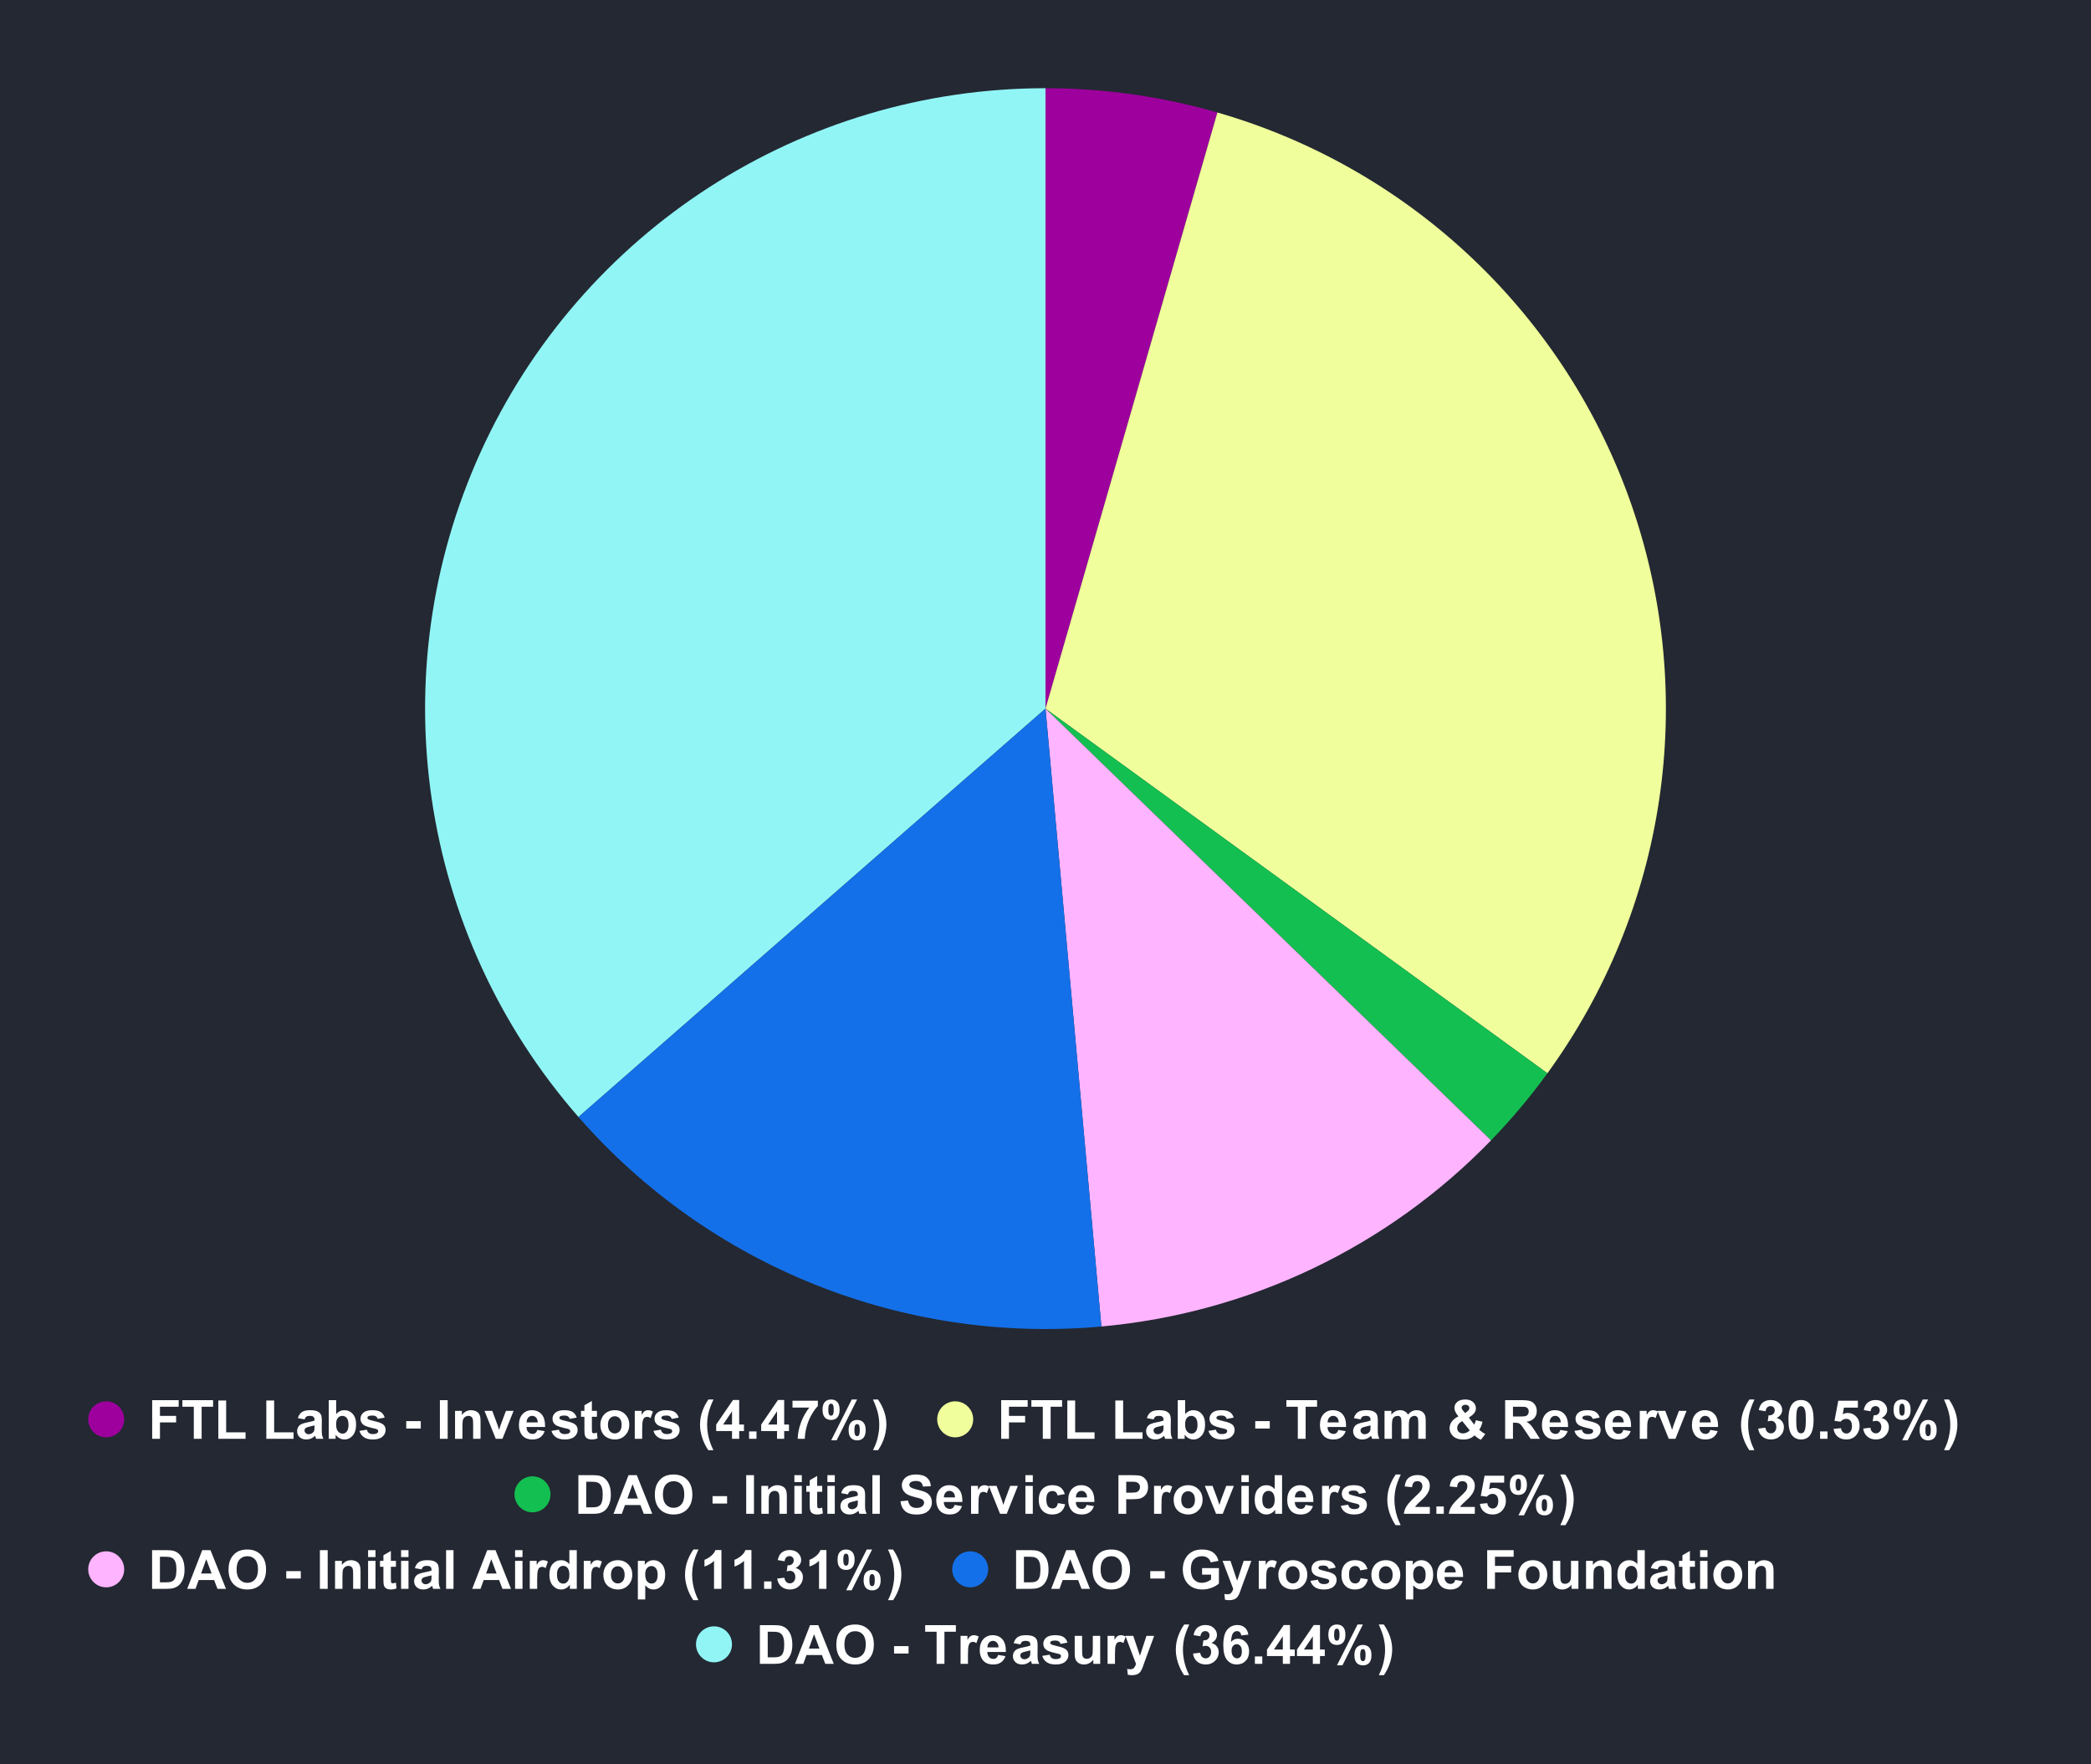 <svg version="1.1" viewBox="0.0 0.0 697.0 588.0" fill="none" stroke="none" stroke-linecap="square" stroke-miterlimit="10" width="697" height="588" xmlns:xlink="http://www.w3.org/1999/xlink" xmlns="http://www.w3.org/2000/svg"><path fill="#232832" d="M0 0L697.0 0L697.0 588.0L0 588.0L0 0Z" fill-rule="nonzero"/><path fill="#9d009d" d="M348.5 29.4C367.884 29.4 387.171 32.125 405.796 37.496L348.5 236.2Z" fill-rule="nonzero"/><path fill="#f0ff9b" d="M405.796 37.496C470.574 56.174 522.181 105.257 544.083 169.017C565.985 232.778 555.432 303.212 515.805 357.754L348.5 236.2Z" fill-rule="nonzero"/><path fill="#14bf51" d="M515.805 357.754C510.074 365.641 503.793 373.114 497.009 380.115L348.5 236.2Z" fill-rule="nonzero"/><path fill="#ffb4ff" d="M497.009 380.115C462.542 415.682 416.455 437.697 367.13 442.159L348.5 236.2Z" fill-rule="nonzero"/><path fill="#91f5f5" d="M192.826 372.331C139.418 311.257 126.658 224.595 160.194 150.718C193.73 76.842 267.368 29.4 348.5 29.4L348.5 236.2Z" fill-rule="nonzero"/><path fill="#1470e8" d="M367.13 442.159C301.201 448.123 236.402 422.164 192.826 372.331L348.5 236.2Z" fill-rule="nonzero"/><path fill="#9d009d" d="M41.4 473.1C41.4 476.414 38.714 479.1 35.4 479.1C32.086 479.1 29.4 476.414 29.4 473.1C29.4 469.786 32.086 467.1 35.4 467.1C38.714 467.1 41.4 469.786 41.4 473.1Z" fill-rule="nonzero"/><path fill="#ffffff" d="M50.728 479.6L50.728 466.709L59.556 466.709L59.556 468.897L53.322 468.897L53.322 471.944L58.712 471.944L58.712 474.131L53.322 474.131L53.322 479.6L50.728 479.6ZM64.603 479.6L64.603 468.897L60.791 468.897L60.791 466.709L71.025 466.709L71.025 468.897L67.213 468.897L67.213 479.6L64.603 479.6ZM72.775 479.6L72.775 466.819L75.384 466.819L75.384 477.428L81.853 477.428L81.853 479.6L72.775 479.6ZM88.775 479.6L88.775 466.819L91.384 466.819L91.384 477.428L97.853 477.428L97.853 479.6L88.775 479.6ZM101.541 473.116L99.291 472.709Q99.681 471.35 100.603 470.709Q101.525 470.053 103.338 470.053Q104.994 470.053 105.791 470.444Q106.603 470.834 106.931 471.444Q107.275 472.038 107.275 473.647L107.244 476.538Q107.244 477.756 107.353 478.35Q107.478 478.928 107.806 479.6L105.369 479.6Q105.259 479.35 105.119 478.866Q105.056 478.647 105.041 478.584Q104.4 479.194 103.681 479.506Q102.963 479.819 102.15 479.819Q100.697 479.819 99.869 479.038Q99.041 478.241 99.041 477.053Q99.041 476.256 99.416 475.647Q99.791 475.022 100.478 474.694Q101.166 474.366 102.447 474.116Q104.181 473.788 104.838 473.506L104.838 473.256Q104.838 472.553 104.478 472.256Q104.134 471.944 103.166 471.944Q102.509 471.944 102.134 472.209Q101.759 472.459 101.541 473.116ZM104.838 475.116Q104.369 475.272 103.338 475.491Q102.306 475.709 101.994 475.928Q101.509 476.272 101.509 476.803Q101.509 477.319 101.9 477.694Q102.291 478.069 102.884 478.069Q103.556 478.069 104.15 477.631Q104.603 477.303 104.744 476.819Q104.838 476.491 104.838 475.616L104.838 475.116ZM109.588 479.6L109.588 466.709L112.056 466.709L112.056 471.35Q113.197 470.053 114.759 470.053Q116.463 470.053 117.572 471.288Q118.697 472.522 118.697 474.834Q118.697 477.225 117.556 478.522Q116.431 479.819 114.806 479.819Q113.994 479.819 113.213 479.413Q112.447 479.006 111.884 478.225L111.884 479.6L109.588 479.6ZM112.041 474.725Q112.041 476.178 112.494 476.881Q113.134 477.866 114.197 477.866Q115.025 477.866 115.588 477.163Q116.166 476.459 116.166 474.959Q116.166 473.366 115.588 472.663Q115.009 471.944 114.103 471.944Q113.213 471.944 112.619 472.631Q112.041 473.319 112.041 474.725ZM119.822 476.944L122.306 476.553Q122.463 477.272 122.947 477.647Q123.431 478.022 124.291 478.022Q125.259 478.022 125.744 477.678Q126.056 477.428 126.056 477.022Q126.056 476.741 125.884 476.553Q125.697 476.381 125.056 476.225Q122.072 475.569 121.275 475.022Q120.166 474.272 120.166 472.913Q120.166 471.709 121.119 470.881Q122.088 470.053 124.088 470.053Q126.009 470.053 126.931 470.678Q127.869 471.303 128.228 472.522L125.9 472.959Q125.744 472.413 125.322 472.131Q124.916 471.834 124.134 471.834Q123.166 471.834 122.744 472.1Q122.463 472.303 122.463 472.6Q122.463 472.866 122.713 473.053Q123.041 473.303 125.009 473.756Q126.978 474.194 127.775 474.85Q128.541 475.506 128.541 476.678Q128.541 477.959 127.463 478.897Q126.4 479.819 124.291 479.819Q122.384 479.819 121.275 479.038Q120.166 478.256 119.822 476.944ZM135.416 476.163L135.416 473.694L140.259 473.694L140.259 476.163L135.416 476.163ZM146.634 479.6L146.634 466.709L149.228 466.709L149.228 479.6L146.634 479.6ZM160.181 479.6L157.713 479.6L157.713 474.834Q157.713 473.319 157.556 472.881Q157.4 472.444 157.041 472.194Q156.681 471.944 156.181 471.944Q155.541 471.944 155.025 472.303Q154.525 472.647 154.338 473.225Q154.15 473.803 154.15 475.366L154.15 479.6L151.681 479.6L151.681 470.272L153.963 470.272L153.963 471.631Q155.197 470.053 157.041 470.053Q157.869 470.053 158.541 470.35Q159.213 470.647 159.556 471.1Q159.916 471.553 160.041 472.147Q160.181 472.725 160.181 473.803L160.181 479.6ZM165.259 479.6L161.494 470.272L164.088 470.272L165.853 475.022L166.353 476.616Q166.556 476.006 166.619 475.819Q166.728 475.428 166.869 475.022L168.65 470.272L171.197 470.272L167.478 479.6L165.259 479.6ZM179.103 476.631L181.556 477.038Q181.088 478.397 180.056 479.116Q179.041 479.819 177.494 479.819Q175.056 479.819 173.9 478.225Q172.978 476.944 172.978 475.006Q172.978 472.678 174.181 471.366Q175.4 470.053 177.259 470.053Q179.338 470.053 180.541 471.428Q181.744 472.803 181.697 475.647L175.509 475.647Q175.525 476.741 176.088 477.35Q176.666 477.959 177.525 477.959Q178.103 477.959 178.494 477.647Q178.9 477.334 179.103 476.631ZM179.244 474.131Q179.213 473.053 178.681 472.506Q178.15 471.944 177.4 471.944Q176.588 471.944 176.072 472.538Q175.541 473.116 175.541 474.131L179.244 474.131ZM183.822 476.944L186.306 476.553Q186.463 477.272 186.947 477.647Q187.431 478.022 188.291 478.022Q189.259 478.022 189.744 477.678Q190.056 477.428 190.056 477.022Q190.056 476.741 189.884 476.553Q189.697 476.381 189.056 476.225Q186.072 475.569 185.275 475.022Q184.166 474.272 184.166 472.913Q184.166 471.709 185.119 470.881Q186.088 470.053 188.088 470.053Q190.009 470.053 190.931 470.678Q191.869 471.303 192.228 472.522L189.9 472.959Q189.744 472.413 189.322 472.131Q188.916 471.834 188.134 471.834Q187.166 471.834 186.744 472.1Q186.463 472.303 186.463 472.6Q186.463 472.866 186.713 473.053Q187.041 473.303 189.009 473.756Q190.978 474.194 191.775 474.85Q192.541 475.506 192.541 476.678Q192.541 477.959 191.463 478.897Q190.4 479.819 188.291 479.819Q186.384 479.819 185.275 479.038Q184.166 478.256 183.822 476.944ZM198.978 470.272L198.978 472.241L197.291 472.241L197.291 475.991Q197.291 477.131 197.338 477.334Q197.384 477.522 197.556 477.647Q197.728 477.756 197.978 477.756Q198.306 477.756 198.963 477.522L199.181 479.444Q198.306 479.819 197.228 479.819Q196.556 479.819 196.009 479.6Q195.478 479.366 195.228 479.006Q194.978 478.647 194.884 478.038Q194.806 477.616 194.806 476.303L194.806 472.241L193.666 472.241L193.666 470.272L194.806 470.272L194.806 468.413L197.291 466.975L197.291 470.272L198.978 470.272ZM200.119 474.803Q200.119 473.569 200.728 472.428Q201.338 471.272 202.447 470.663Q203.556 470.053 204.931 470.053Q207.041 470.053 208.4 471.428Q209.759 472.803 209.759 474.913Q209.759 477.022 208.384 478.428Q207.025 479.819 204.947 479.819Q203.666 479.819 202.494 479.241Q201.338 478.647 200.728 477.538Q200.119 476.413 200.119 474.803ZM202.65 474.928Q202.65 476.319 203.306 477.069Q203.978 477.803 204.931 477.803Q205.9 477.803 206.556 477.069Q207.213 476.319 207.213 474.913Q207.213 473.538 206.556 472.803Q205.9 472.069 204.931 472.069Q203.978 472.069 203.306 472.803Q202.65 473.538 202.65 474.928ZM214.056 479.6L211.588 479.6L211.588 470.272L213.884 470.272L213.884 471.6Q214.463 470.647 214.931 470.35Q215.416 470.053 216.009 470.053Q216.853 470.053 217.634 470.522L216.869 472.678Q216.244 472.272 215.713 472.272Q215.197 472.272 214.822 472.553Q214.463 472.834 214.259 473.584Q214.056 474.334 214.056 476.709L214.056 479.6ZM217.822 476.944L220.306 476.553Q220.463 477.272 220.947 477.647Q221.431 478.022 222.291 478.022Q223.259 478.022 223.744 477.678Q224.056 477.428 224.056 477.022Q224.056 476.741 223.884 476.553Q223.697 476.381 223.056 476.225Q220.072 475.569 219.275 475.022Q218.166 474.272 218.166 472.913Q218.166 471.709 219.119 470.881Q220.088 470.053 222.088 470.053Q224.009 470.053 224.931 470.678Q225.869 471.303 226.228 472.522L223.9 472.959Q223.744 472.413 223.322 472.131Q222.916 471.834 222.134 471.834Q221.166 471.834 220.744 472.1Q220.463 472.303 220.463 472.6Q220.463 472.866 220.713 473.053Q221.041 473.303 223.009 473.756Q224.978 474.194 225.775 474.85Q226.541 475.506 226.541 476.678Q226.541 477.959 225.463 478.897Q224.4 479.819 222.291 479.819Q220.384 479.819 219.275 479.038Q218.166 478.256 217.822 476.944ZM237.791 483.381L236.088 483.381Q234.744 481.366 234.041 479.178Q233.338 476.975 233.338 474.928Q233.338 472.397 234.213 470.131Q234.963 468.163 236.134 466.491L237.822 466.491Q236.603 469.163 236.15 471.038Q235.713 472.897 235.713 474.991Q235.713 476.428 235.978 477.944Q236.244 479.444 236.713 480.819Q237.009 481.709 237.791 483.381ZM244.009 479.6L244.009 477.006L238.728 477.006L238.728 474.85L244.322 466.663L246.4 466.663L246.4 474.834L247.994 474.834L247.994 477.006L246.4 477.006L246.4 479.6L244.009 479.6ZM244.009 474.834L244.009 470.428L241.041 474.834L244.009 474.834ZM249.697 479.6L249.697 477.131L252.166 477.131L252.166 479.6L249.697 479.6ZM259.009 479.6L259.009 477.006L253.728 477.006L253.728 474.85L259.322 466.663L261.4 466.663L261.4 474.834L262.994 474.834L262.994 477.006L261.4 477.006L261.4 479.6L259.009 479.6ZM259.009 474.834L259.009 470.428L256.041 474.834L259.009 474.834ZM264.166 469.178L264.166 466.897L272.619 466.897L272.619 468.678Q271.572 469.709 270.478 471.647Q269.4 473.569 268.837 475.741Q268.275 477.897 268.275 479.6L265.9 479.6Q265.962 476.928 266.994 474.147Q268.041 471.366 269.775 469.178L264.166 469.178ZM274.181 469.897Q274.181 468.163 274.931 467.334Q275.697 466.491 277.009 466.491Q278.353 466.491 279.103 467.334Q279.869 468.163 279.869 469.897Q279.869 471.631 279.103 472.475Q278.353 473.303 277.041 473.303Q275.697 473.303 274.931 472.475Q274.181 471.631 274.181 469.897ZM276.103 469.881Q276.103 471.131 276.4 471.569Q276.619 471.881 277.009 471.881Q277.4 471.881 277.619 471.569Q277.9 471.131 277.9 469.881Q277.9 468.616 277.619 468.194Q277.4 467.881 277.009 467.881Q276.619 467.881 276.4 468.194Q276.103 468.616 276.103 469.881ZM278.884 480.1L277.056 480.1L283.916 466.491L285.697 466.491L278.884 480.1ZM282.869 476.709Q282.869 474.975 283.634 474.147Q284.4 473.303 285.712 473.303Q287.041 473.303 287.791 474.147Q288.556 474.975 288.556 476.709Q288.556 478.444 287.791 479.288Q287.041 480.116 285.744 480.116Q284.4 480.116 283.634 479.288Q282.869 478.444 282.869 476.709ZM284.806 476.694Q284.806 477.959 285.087 478.381Q285.306 478.709 285.697 478.709Q286.087 478.709 286.306 478.381Q286.587 477.959 286.587 476.694Q286.587 475.444 286.306 475.006Q286.087 474.694 285.697 474.694Q285.306 474.694 285.087 475.006Q284.806 475.444 284.806 476.694ZM291.009 483.381Q291.744 481.819 292.041 480.975Q292.337 480.147 292.587 479.069Q292.837 477.975 292.962 476.991Q293.087 476.006 293.087 474.991Q293.087 472.897 292.634 471.038Q292.197 469.163 290.994 466.491L292.666 466.491Q293.994 468.381 294.728 470.506Q295.462 472.616 295.462 474.803Q295.462 476.631 294.884 478.741Q294.228 481.1 292.712 483.381L291.009 483.381Z" fill-rule="nonzero"/><path fill="#f0ff9b" d="M324.4 473.1C324.4 476.414 321.714 479.1 318.4 479.1C315.086 479.1 312.4 476.414 312.4 473.1C312.4 469.786 315.086 467.1 318.4 467.1C321.714 467.1 324.4 469.786 324.4 473.1Z" fill-rule="nonzero"/><path fill="#ffffff" d="M333.728 479.6L333.728 466.709L342.556 466.709L342.556 468.897L336.322 468.897L336.322 471.944L341.712 471.944L341.712 474.131L336.322 474.131L336.322 479.6L333.728 479.6ZM347.603 479.6L347.603 468.897L343.791 468.897L343.791 466.709L354.025 466.709L354.025 468.897L350.212 468.897L350.212 479.6L347.603 479.6ZM355.775 479.6L355.775 466.819L358.384 466.819L358.384 477.428L364.853 477.428L364.853 479.6L355.775 479.6ZM371.775 479.6L371.775 466.819L374.384 466.819L374.384 477.428L380.853 477.428L380.853 479.6L371.775 479.6ZM384.541 473.116L382.291 472.709Q382.681 471.35 383.603 470.709Q384.525 470.053 386.337 470.053Q387.994 470.053 388.791 470.444Q389.603 470.834 389.931 471.444Q390.275 472.038 390.275 473.647L390.244 476.538Q390.244 477.756 390.353 478.35Q390.478 478.928 390.806 479.6L388.369 479.6Q388.259 479.35 388.119 478.866Q388.056 478.647 388.041 478.584Q387.4 479.194 386.681 479.506Q385.962 479.819 385.15 479.819Q383.697 479.819 382.869 479.038Q382.041 478.241 382.041 477.053Q382.041 476.256 382.416 475.647Q382.791 475.022 383.478 474.694Q384.166 474.366 385.447 474.116Q387.181 473.788 387.837 473.506L387.837 473.256Q387.837 472.553 387.478 472.256Q387.134 471.944 386.166 471.944Q385.509 471.944 385.134 472.209Q384.759 472.459 384.541 473.116ZM387.837 475.116Q387.369 475.272 386.337 475.491Q385.306 475.709 384.994 475.928Q384.509 476.272 384.509 476.803Q384.509 477.319 384.9 477.694Q385.291 478.069 385.884 478.069Q386.556 478.069 387.15 477.631Q387.603 477.303 387.744 476.819Q387.837 476.491 387.837 475.616L387.837 475.116ZM392.587 479.6L392.587 466.709L395.056 466.709L395.056 471.35Q396.197 470.053 397.759 470.053Q399.462 470.053 400.572 471.288Q401.697 472.522 401.697 474.834Q401.697 477.225 400.556 478.522Q399.431 479.819 397.806 479.819Q396.994 479.819 396.212 479.413Q395.447 479.006 394.884 478.225L394.884 479.6L392.587 479.6ZM395.041 474.725Q395.041 476.178 395.494 476.881Q396.134 477.866 397.197 477.866Q398.025 477.866 398.587 477.163Q399.166 476.459 399.166 474.959Q399.166 473.366 398.587 472.663Q398.009 471.944 397.103 471.944Q396.212 471.944 395.619 472.631Q395.041 473.319 395.041 474.725ZM402.822 476.944L405.306 476.553Q405.462 477.272 405.947 477.647Q406.431 478.022 407.291 478.022Q408.259 478.022 408.744 477.678Q409.056 477.428 409.056 477.022Q409.056 476.741 408.884 476.553Q408.697 476.381 408.056 476.225Q405.072 475.569 404.275 475.022Q403.166 474.272 403.166 472.913Q403.166 471.709 404.119 470.881Q405.087 470.053 407.087 470.053Q409.009 470.053 409.931 470.678Q410.869 471.303 411.228 472.522L408.9 472.959Q408.744 472.413 408.322 472.131Q407.916 471.834 407.134 471.834Q406.166 471.834 405.744 472.1Q405.462 472.303 405.462 472.6Q405.462 472.866 405.712 473.053Q406.041 473.303 408.009 473.756Q409.978 474.194 410.775 474.85Q411.541 475.506 411.541 476.678Q411.541 477.959 410.462 478.897Q409.4 479.819 407.291 479.819Q405.384 479.819 404.275 479.038Q403.166 478.256 402.822 476.944ZM418.416 476.163L418.416 473.694L423.259 473.694L423.259 476.163L418.416 476.163ZM432.603 479.6L432.603 468.897L428.791 468.897L428.791 466.709L439.025 466.709L439.025 468.897L435.212 468.897L435.212 479.6L432.603 479.6ZM446.103 476.631L448.556 477.038Q448.087 478.397 447.056 479.116Q446.041 479.819 444.494 479.819Q442.056 479.819 440.9 478.225Q439.978 476.944 439.978 475.006Q439.978 472.678 441.181 471.366Q442.4 470.053 444.259 470.053Q446.337 470.053 447.541 471.428Q448.744 472.803 448.697 475.647L442.509 475.647Q442.525 476.741 443.087 477.35Q443.666 477.959 444.525 477.959Q445.103 477.959 445.494 477.647Q445.9 477.334 446.103 476.631ZM446.244 474.131Q446.212 473.053 445.681 472.506Q445.15 471.944 444.4 471.944Q443.587 471.944 443.072 472.538Q442.541 473.116 442.541 474.131L446.244 474.131ZM453.541 473.116L451.291 472.709Q451.681 471.35 452.603 470.709Q453.525 470.053 455.337 470.053Q456.994 470.053 457.791 470.444Q458.603 470.834 458.931 471.444Q459.275 472.038 459.275 473.647L459.244 476.538Q459.244 477.756 459.353 478.35Q459.478 478.928 459.806 479.6L457.369 479.6Q457.259 479.35 457.119 478.866Q457.056 478.647 457.041 478.584Q456.4 479.194 455.681 479.506Q454.962 479.819 454.15 479.819Q452.697 479.819 451.869 479.038Q451.041 478.241 451.041 477.053Q451.041 476.256 451.416 475.647Q451.791 475.022 452.478 474.694Q453.166 474.366 454.447 474.116Q456.181 473.788 456.837 473.506L456.837 473.256Q456.837 472.553 456.478 472.256Q456.134 471.944 455.166 471.944Q454.509 471.944 454.134 472.209Q453.759 472.459 453.541 473.116ZM456.837 475.116Q456.369 475.272 455.337 475.491Q454.306 475.709 453.994 475.928Q453.509 476.272 453.509 476.803Q453.509 477.319 453.9 477.694Q454.291 478.069 454.884 478.069Q455.556 478.069 456.15 477.631Q456.603 477.303 456.744 476.819Q456.837 476.491 456.837 475.616L456.837 475.116ZM461.509 470.272L463.791 470.272L463.791 471.538Q465.009 470.053 466.697 470.053Q467.587 470.053 468.244 470.428Q468.916 470.788 469.337 471.538Q469.947 470.788 470.65 470.428Q471.369 470.053 472.181 470.053Q473.212 470.053 473.916 470.475Q474.634 470.897 474.978 471.694Q475.244 472.303 475.244 473.631L475.244 479.6L472.759 479.6L472.759 474.272Q472.759 472.881 472.509 472.475Q472.166 471.944 471.462 471.944Q470.931 471.944 470.478 472.272Q470.025 472.584 469.822 473.194Q469.619 473.803 469.619 475.116L469.619 479.6L467.15 479.6L467.15 474.491Q467.15 473.116 467.009 472.725Q466.884 472.334 466.603 472.147Q466.337 471.944 465.853 471.944Q465.291 471.944 464.822 472.256Q464.369 472.553 464.166 473.147Q463.978 473.725 463.978 475.069L463.978 479.6L461.509 479.6L461.509 470.272ZM495.103 478.022L493.619 479.928Q492.509 479.397 491.509 478.459Q490.728 479.163 489.837 479.506Q488.962 479.834 487.759 479.834Q485.337 479.834 484.134 478.475Q483.197 477.428 483.197 476.069Q483.197 474.834 483.931 473.85Q484.666 472.85 486.134 472.116Q485.478 471.334 485.134 470.631Q484.806 469.928 484.806 469.288Q484.806 468.116 485.744 467.303Q486.681 466.491 488.416 466.491Q490.087 466.491 491.025 467.35Q491.962 468.194 491.962 469.428Q491.962 470.209 491.494 470.913Q491.025 471.616 489.619 472.506L491.416 474.866Q491.728 474.303 491.947 473.397L494.181 473.913Q493.853 475.1 493.603 475.647Q493.353 476.194 493.072 476.569Q493.494 476.959 494.15 477.428Q494.806 477.881 495.103 478.022ZM488.384 471.022L489.056 470.506Q489.791 469.944 489.791 469.381Q489.791 468.897 489.431 468.569Q489.087 468.241 488.478 468.241Q487.884 468.241 487.541 468.538Q487.212 468.819 487.212 469.209Q487.212 469.663 487.775 470.319L488.384 471.022ZM487.416 473.709Q486.572 474.131 486.15 474.741Q485.728 475.35 485.728 475.975Q485.728 476.772 486.244 477.288Q486.775 477.788 487.65 477.788Q488.228 477.788 488.759 477.569Q489.306 477.334 489.931 476.803L487.416 473.709ZM501.712 479.6L501.712 466.709L507.197 466.709Q509.259 466.709 510.197 467.069Q511.134 467.413 511.697 468.303Q512.259 469.178 512.259 470.334Q512.259 471.772 511.4 472.725Q510.556 473.663 508.853 473.913Q509.697 474.413 510.244 475.006Q510.791 475.584 511.728 477.084L513.306 479.6L510.197 479.6L508.306 476.803Q507.306 475.288 506.931 474.897Q506.572 474.506 506.15 474.366Q505.744 474.225 504.853 474.225L504.322 474.225L504.322 479.6L501.712 479.6ZM504.322 472.163L506.244 472.163Q508.119 472.163 508.587 472.006Q509.056 471.85 509.306 471.459Q509.572 471.069 509.572 470.491Q509.572 469.85 509.228 469.444Q508.884 469.038 508.244 468.944Q507.931 468.897 506.353 468.897L504.322 468.897L504.322 472.163ZM520.103 476.631L522.556 477.038Q522.087 478.397 521.056 479.116Q520.041 479.819 518.494 479.819Q516.056 479.819 514.9 478.225Q513.978 476.944 513.978 475.006Q513.978 472.678 515.181 471.366Q516.4 470.053 518.259 470.053Q520.337 470.053 521.541 471.428Q522.744 472.803 522.697 475.647L516.509 475.647Q516.525 476.741 517.087 477.35Q517.666 477.959 518.525 477.959Q519.103 477.959 519.494 477.647Q519.9 477.334 520.103 476.631ZM520.244 474.131Q520.212 473.053 519.681 472.506Q519.15 471.944 518.4 471.944Q517.587 471.944 517.072 472.538Q516.541 473.116 516.541 474.131L520.244 474.131ZM524.822 476.944L527.306 476.553Q527.462 477.272 527.947 477.647Q528.431 478.022 529.291 478.022Q530.259 478.022 530.744 477.678Q531.056 477.428 531.056 477.022Q531.056 476.741 530.884 476.553Q530.697 476.381 530.056 476.225Q527.072 475.569 526.275 475.022Q525.166 474.272 525.166 472.913Q525.166 471.709 526.119 470.881Q527.087 470.053 529.087 470.053Q531.009 470.053 531.931 470.678Q532.869 471.303 533.228 472.522L530.9 472.959Q530.744 472.413 530.322 472.131Q529.916 471.834 529.134 471.834Q528.166 471.834 527.744 472.1Q527.462 472.303 527.462 472.6Q527.462 472.866 527.712 473.053Q528.041 473.303 530.009 473.756Q531.978 474.194 532.775 474.85Q533.541 475.506 533.541 476.678Q533.541 477.959 532.462 478.897Q531.4 479.819 529.291 479.819Q527.384 479.819 526.275 479.038Q525.166 478.256 524.822 476.944ZM541.103 476.631L543.556 477.038Q543.087 478.397 542.056 479.116Q541.041 479.819 539.494 479.819Q537.056 479.819 535.9 478.225Q534.978 476.944 534.978 475.006Q534.978 472.678 536.181 471.366Q537.4 470.053 539.259 470.053Q541.337 470.053 542.541 471.428Q543.744 472.803 543.697 475.647L537.509 475.647Q537.525 476.741 538.087 477.35Q538.666 477.959 539.525 477.959Q540.103 477.959 540.494 477.647Q540.9 477.334 541.103 476.631ZM541.244 474.131Q541.212 473.053 540.681 472.506Q540.15 471.944 539.4 471.944Q538.587 471.944 538.072 472.538Q537.541 473.116 537.541 474.131L541.244 474.131ZM549.056 479.6L546.587 479.6L546.587 470.272L548.884 470.272L548.884 471.6Q549.462 470.647 549.931 470.35Q550.416 470.053 551.009 470.053Q551.853 470.053 552.634 470.522L551.869 472.678Q551.244 472.272 550.712 472.272Q550.197 472.272 549.822 472.553Q549.462 472.834 549.259 473.584Q549.056 474.334 549.056 476.709L549.056 479.6ZM556.259 479.6L552.494 470.272L555.087 470.272L556.853 475.022L557.353 476.616Q557.556 476.006 557.619 475.819Q557.728 475.428 557.869 475.022L559.65 470.272L562.197 470.272L558.478 479.6L556.259 479.6ZM570.103 476.631L572.556 477.038Q572.087 478.397 571.056 479.116Q570.041 479.819 568.494 479.819Q566.056 479.819 564.9 478.225Q563.978 476.944 563.978 475.006Q563.978 472.678 565.181 471.366Q566.4 470.053 568.259 470.053Q570.337 470.053 571.541 471.428Q572.744 472.803 572.697 475.647L566.509 475.647Q566.525 476.741 567.087 477.35Q567.666 477.959 568.525 477.959Q569.103 477.959 569.494 477.647Q569.9 477.334 570.103 476.631ZM570.244 474.131Q570.212 473.053 569.681 472.506Q569.15 471.944 568.4 471.944Q567.587 471.944 567.072 472.538Q566.541 473.116 566.541 474.131L570.244 474.131ZM584.791 483.381L583.087 483.381Q581.744 481.366 581.041 479.178Q580.337 476.975 580.337 474.928Q580.337 472.397 581.212 470.131Q581.962 468.163 583.134 466.491L584.822 466.491Q583.603 469.163 583.15 471.038Q582.712 472.897 582.712 474.991Q582.712 476.428 582.978 477.944Q583.244 479.444 583.712 480.819Q584.009 481.709 584.791 483.381ZM586.072 476.178L588.462 475.897Q588.587 476.803 589.087 477.288Q589.587 477.772 590.291 477.772Q591.056 477.772 591.572 477.194Q592.103 476.616 592.103 475.631Q592.103 474.694 591.603 474.147Q591.103 473.6 590.384 473.6Q589.916 473.6 589.244 473.788L589.525 471.772Q590.525 471.803 591.041 471.35Q591.572 470.881 591.572 470.116Q591.572 469.459 591.181 469.084Q590.806 468.694 590.166 468.694Q589.525 468.694 589.072 469.131Q588.634 469.569 588.541 470.413L586.259 470.022Q586.494 468.866 586.978 468.163Q587.462 467.459 588.306 467.069Q589.166 466.663 590.228 466.663Q592.056 466.663 593.15 467.819Q594.056 468.772 594.056 469.959Q594.056 471.663 592.197 472.678Q593.306 472.913 593.962 473.741Q594.634 474.569 594.634 475.725Q594.634 477.428 593.4 478.631Q592.166 479.819 590.306 479.819Q588.572 479.819 587.416 478.819Q586.259 477.803 586.072 476.178ZM600.337 466.663Q602.212 466.663 603.259 467.991Q604.525 469.584 604.525 473.241Q604.525 476.897 603.259 478.506Q602.212 479.819 600.337 479.819Q598.462 479.819 597.306 478.381Q596.15 476.928 596.15 473.225Q596.15 469.584 597.416 467.975Q598.462 466.663 600.337 466.663ZM600.337 468.709Q599.884 468.709 599.525 469.006Q599.181 469.288 598.994 470.022Q598.744 470.975 598.744 473.241Q598.744 475.506 598.962 476.366Q599.197 477.209 599.541 477.491Q599.884 477.772 600.337 477.772Q600.791 477.772 601.134 477.491Q601.494 477.194 601.681 476.459Q601.947 475.506 601.947 473.241Q601.947 470.975 601.712 470.131Q601.478 469.288 601.134 469.006Q600.791 468.709 600.337 468.709ZM606.697 479.6L606.697 477.131L609.166 477.131L609.166 479.6L606.697 479.6ZM611.197 476.288L613.666 476.038Q613.759 476.866 614.275 477.35Q614.806 477.834 615.478 477.834Q616.259 477.834 616.791 477.209Q617.322 476.584 617.322 475.319Q617.322 474.131 616.791 473.538Q616.259 472.944 615.416 472.944Q614.353 472.944 613.509 473.881L611.494 473.6L612.759 466.897L619.291 466.897L619.291 469.209L614.634 469.209L614.244 471.397Q615.072 470.975 615.931 470.975Q617.587 470.975 618.728 472.178Q619.869 473.366 619.869 475.272Q619.869 476.866 618.947 478.116Q617.681 479.819 615.447 479.819Q613.666 479.819 612.541 478.866Q611.416 477.897 611.197 476.288ZM621.072 476.178L623.462 475.897Q623.587 476.803 624.087 477.288Q624.587 477.772 625.291 477.772Q626.056 477.772 626.572 477.194Q627.103 476.616 627.103 475.631Q627.103 474.694 626.603 474.147Q626.103 473.6 625.384 473.6Q624.916 473.6 624.244 473.788L624.525 471.772Q625.525 471.803 626.041 471.35Q626.572 470.881 626.572 470.116Q626.572 469.459 626.181 469.084Q625.806 468.694 625.166 468.694Q624.525 468.694 624.072 469.131Q623.634 469.569 623.541 470.413L621.259 470.022Q621.494 468.866 621.978 468.163Q622.462 467.459 623.306 467.069Q624.166 466.663 625.228 466.663Q627.056 466.663 628.15 467.819Q629.056 468.772 629.056 469.959Q629.056 471.663 627.197 472.678Q628.306 472.913 628.962 473.741Q629.634 474.569 629.634 475.725Q629.634 477.428 628.4 478.631Q627.166 479.819 625.306 479.819Q623.572 479.819 622.416 478.819Q621.259 477.803 621.072 476.178ZM631.181 469.897Q631.181 468.163 631.931 467.334Q632.697 466.491 634.009 466.491Q635.353 466.491 636.103 467.334Q636.869 468.163 636.869 469.897Q636.869 471.631 636.103 472.475Q635.353 473.303 634.041 473.303Q632.697 473.303 631.931 472.475Q631.181 471.631 631.181 469.897ZM633.103 469.881Q633.103 471.131 633.4 471.569Q633.619 471.881 634.009 471.881Q634.4 471.881 634.619 471.569Q634.9 471.131 634.9 469.881Q634.9 468.616 634.619 468.194Q634.4 467.881 634.009 467.881Q633.619 467.881 633.4 468.194Q633.103 468.616 633.103 469.881ZM635.884 480.1L634.056 480.1L640.916 466.491L642.697 466.491L635.884 480.1ZM639.869 476.709Q639.869 474.975 640.634 474.147Q641.4 473.303 642.712 473.303Q644.041 473.303 644.791 474.147Q645.556 474.975 645.556 476.709Q645.556 478.444 644.791 479.288Q644.041 480.116 642.744 480.116Q641.4 480.116 640.634 479.288Q639.869 478.444 639.869 476.709ZM641.806 476.694Q641.806 477.959 642.087 478.381Q642.306 478.709 642.697 478.709Q643.087 478.709 643.306 478.381Q643.587 477.959 643.587 476.694Q643.587 475.444 643.306 475.006Q643.087 474.694 642.697 474.694Q642.306 474.694 642.087 475.006Q641.806 475.444 641.806 476.694ZM648.009 483.381Q648.744 481.819 649.041 480.975Q649.337 480.147 649.587 479.069Q649.837 477.975 649.962 476.991Q650.087 476.006 650.087 474.991Q650.087 472.897 649.634 471.038Q649.197 469.163 647.994 466.491L649.666 466.491Q650.994 468.381 651.728 470.506Q652.462 472.616 652.462 474.803Q652.462 476.631 651.884 478.741Q651.228 481.1 649.712 483.381L648.009 483.381Z" fill-rule="nonzero"/><path fill="#14bf51" d="M183.5 498.1C183.5 501.414 180.814 504.1 177.5 504.1C174.186 504.1 171.5 501.414 171.5 498.1C171.5 494.786 174.186 492.1 177.5 492.1C180.814 492.1 183.5 494.786 183.5 498.1Z" fill-rule="nonzero"/><path fill="#ffffff" d="M192.797 491.709L197.562 491.709Q199.172 491.709 200.016 491.959Q201.141 492.288 201.953 493.147Q202.766 494.006 203.188 495.241Q203.609 496.475 203.609 498.288Q203.609 499.866 203.203 501.022Q202.719 502.428 201.828 503.303Q201.156 503.959 200.0 504.334Q199.141 504.6 197.703 504.6L192.797 504.6L192.797 491.709ZM195.406 493.897L195.406 502.428L197.344 502.428Q198.438 502.428 198.922 502.303Q199.547 502.147 199.969 501.772Q200.391 501.397 200.641 500.538Q200.906 499.663 200.906 498.163Q200.906 496.678 200.641 495.881Q200.391 495.069 199.906 494.631Q199.438 494.178 198.703 494.022Q198.156 493.897 196.578 493.897L195.406 493.897ZM217.422 504.6L214.594 504.6L213.469 501.678L208.328 501.678L207.266 504.6L204.5 504.6L209.516 491.709L212.266 491.709L217.422 504.6ZM212.641 499.506L210.859 494.725L209.125 499.506L212.641 499.506ZM218.281 498.241Q218.281 496.272 218.875 494.928Q219.312 493.944 220.062 493.163Q220.828 492.381 221.734 492.006Q222.938 491.491 224.516 491.491Q227.359 491.491 229.062 493.256Q230.781 495.022 230.781 498.178Q230.781 501.288 229.078 503.053Q227.391 504.819 224.547 504.819Q221.672 504.819 219.969 503.069Q218.281 501.319 218.281 498.241ZM220.969 498.147Q220.969 500.334 221.969 501.475Q222.984 502.6 224.547 502.6Q226.094 502.6 227.094 501.475Q228.094 500.35 228.094 498.116Q228.094 495.897 227.125 494.819Q226.156 493.725 224.547 493.725Q222.938 493.725 221.953 494.834Q220.969 495.928 220.969 498.147ZM237.516 501.163L237.516 498.694L242.359 498.694L242.359 501.163L237.516 501.163ZM248.734 504.6L248.734 491.709L251.328 491.709L251.328 504.6L248.734 504.6ZM262.281 504.6L259.812 504.6L259.812 499.834Q259.812 498.319 259.656 497.881Q259.5 497.444 259.141 497.194Q258.781 496.944 258.281 496.944Q257.641 496.944 257.125 497.303Q256.625 497.647 256.438 498.225Q256.25 498.803 256.25 500.366L256.25 504.6L253.781 504.6L253.781 495.272L256.062 495.272L256.062 496.631Q257.297 495.053 259.141 495.053Q259.969 495.053 260.641 495.35Q261.312 495.647 261.656 496.1Q262.016 496.553 262.141 497.147Q262.281 497.725 262.281 498.803L262.281 504.6ZM264.797 494.006L264.797 491.709L267.266 491.709L267.266 494.006L264.797 494.006ZM264.797 504.6L264.797 495.272L267.266 495.272L267.266 504.6L264.797 504.6ZM274.078 495.272L274.078 497.241L272.391 497.241L272.391 500.991Q272.391 502.131 272.438 502.334Q272.484 502.522 272.656 502.647Q272.828 502.756 273.078 502.756Q273.406 502.756 274.062 502.522L274.281 504.444Q273.406 504.819 272.328 504.819Q271.656 504.819 271.109 504.6Q270.578 504.366 270.328 504.006Q270.078 503.647 269.984 503.038Q269.906 502.616 269.906 501.303L269.906 497.241L268.766 497.241L268.766 495.272L269.906 495.272L269.906 493.413L272.391 491.975L272.391 495.272L274.078 495.272ZM275.797 494.006L275.797 491.709L278.266 491.709L278.266 494.006L275.797 494.006ZM275.797 504.6L275.797 495.272L278.266 495.272L278.266 504.6L275.797 504.6ZM282.641 498.116L280.391 497.709Q280.781 496.35 281.703 495.709Q282.625 495.053 284.438 495.053Q286.094 495.053 286.891 495.444Q287.703 495.834 288.031 496.444Q288.375 497.038 288.375 498.647L288.344 501.538Q288.344 502.756 288.453 503.35Q288.578 503.928 288.906 504.6L286.469 504.6Q286.359 504.35 286.219 503.866Q286.156 503.647 286.141 503.584Q285.5 504.194 284.781 504.506Q284.062 504.819 283.25 504.819Q281.797 504.819 280.969 504.038Q280.141 503.241 280.141 502.053Q280.141 501.256 280.516 500.647Q280.891 500.022 281.578 499.694Q282.266 499.366 283.547 499.116Q285.281 498.788 285.938 498.506L285.938 498.256Q285.938 497.553 285.578 497.256Q285.234 496.944 284.266 496.944Q283.609 496.944 283.234 497.209Q282.859 497.459 282.641 498.116ZM285.938 500.116Q285.469 500.272 284.438 500.491Q283.406 500.709 283.094 500.928Q282.609 501.272 282.609 501.803Q282.609 502.319 283.0 502.694Q283.391 503.069 283.984 503.069Q284.656 503.069 285.25 502.631Q285.703 502.303 285.844 501.819Q285.938 501.491 285.938 500.616L285.938 500.116ZM290.797 504.6L290.797 491.709L293.266 491.709L293.266 504.6L290.797 504.6ZM300.156 500.413L302.688 500.163Q302.906 501.428 303.609 502.038Q304.312 502.631 305.5 502.631Q306.75 502.631 307.391 502.1Q308.031 501.569 308.031 500.85Q308.031 500.397 307.75 500.084Q307.484 499.756 306.828 499.522Q306.359 499.366 304.734 498.959Q302.641 498.444 301.797 497.678Q300.609 496.616 300.609 495.084Q300.609 494.1 301.172 493.256Q301.734 492.397 302.781 491.944Q303.828 491.491 305.312 491.491Q307.75 491.491 308.969 492.553Q310.203 493.616 310.266 495.397L307.656 495.506Q307.484 494.522 306.938 494.084Q306.391 493.647 305.297 493.647Q304.156 493.647 303.516 494.116Q303.109 494.413 303.109 494.913Q303.109 495.366 303.484 495.694Q303.984 496.116 305.875 496.569Q307.781 497.006 308.688 497.491Q309.594 497.959 310.109 498.803Q310.625 499.631 310.625 500.85Q310.625 501.959 310.0 502.928Q309.391 503.881 308.266 504.366Q307.141 504.834 305.469 504.834Q303.031 504.834 301.719 503.709Q300.406 502.569 300.156 500.413ZM318.203 501.631L320.656 502.038Q320.188 503.397 319.156 504.116Q318.141 504.819 316.594 504.819Q314.156 504.819 313.0 503.225Q312.078 501.944 312.078 500.006Q312.078 497.678 313.281 496.366Q314.5 495.053 316.359 495.053Q318.438 495.053 319.641 496.428Q320.844 497.803 320.797 500.647L314.609 500.647Q314.625 501.741 315.188 502.35Q315.766 502.959 316.625 502.959Q317.203 502.959 317.594 502.647Q318.0 502.334 318.203 501.631ZM318.344 499.131Q318.312 498.053 317.781 497.506Q317.25 496.944 316.5 496.944Q315.688 496.944 315.172 497.538Q314.641 498.116 314.641 499.131L318.344 499.131ZM326.156 504.6L323.688 504.6L323.688 495.272L325.984 495.272L325.984 496.6Q326.562 495.647 327.031 495.35Q327.516 495.053 328.109 495.053Q328.953 495.053 329.734 495.522L328.969 497.678Q328.344 497.272 327.812 497.272Q327.297 497.272 326.922 497.553Q326.562 497.834 326.359 498.584Q326.156 499.334 326.156 501.709L326.156 504.6ZM333.359 504.6L329.594 495.272L332.188 495.272L333.953 500.022L334.453 501.616Q334.656 501.006 334.719 500.819Q334.828 500.428 334.969 500.022L336.75 495.272L339.297 495.272L335.578 504.6L333.359 504.6ZM341.797 494.006L341.797 491.709L344.266 491.709L344.266 494.006L341.797 494.006ZM341.797 504.6L341.797 495.272L344.266 495.272L344.266 504.6L341.797 504.6ZM354.938 498.022L352.5 498.459Q352.375 497.741 351.938 497.366Q351.5 496.991 350.812 496.991Q349.891 496.991 349.328 497.631Q348.781 498.272 348.781 499.772Q348.781 501.428 349.344 502.116Q349.906 502.803 350.844 502.803Q351.547 502.803 351.984 502.397Q352.438 501.991 352.625 501.022L355.047 501.428Q354.672 503.1 353.594 503.959Q352.531 504.819 350.734 504.819Q348.688 504.819 347.469 503.522Q346.25 502.225 346.25 499.944Q346.25 497.631 347.469 496.35Q348.688 495.053 350.781 495.053Q352.484 495.053 353.484 495.788Q354.484 496.522 354.938 498.022ZM362.203 501.631L364.656 502.038Q364.188 503.397 363.156 504.116Q362.141 504.819 360.594 504.819Q358.156 504.819 357.0 503.225Q356.078 501.944 356.078 500.006Q356.078 497.678 357.281 496.366Q358.5 495.053 360.359 495.053Q362.438 495.053 363.641 496.428Q364.844 497.803 364.797 500.647L358.609 500.647Q358.625 501.741 359.188 502.35Q359.766 502.959 360.625 502.959Q361.203 502.959 361.594 502.647Q362.0 502.334 362.203 501.631ZM362.344 499.131Q362.312 498.053 361.781 497.506Q361.25 496.944 360.5 496.944Q359.688 496.944 359.172 497.538Q358.641 498.116 358.641 499.131L362.344 499.131ZM372.812 504.6L372.812 491.709L376.984 491.709Q379.359 491.709 380.078 491.913Q381.188 492.194 381.938 493.178Q382.688 494.147 382.688 495.678Q382.688 496.866 382.25 497.678Q381.812 498.475 381.141 498.944Q380.484 499.413 379.812 499.553Q378.875 499.741 377.109 499.741L375.406 499.741L375.406 504.6L372.812 504.6ZM375.406 493.897L375.406 497.553L376.828 497.553Q378.375 497.553 378.891 497.35Q379.406 497.147 379.703 496.725Q380.0 496.288 380.0 495.709Q380.0 495.006 379.578 494.553Q379.172 494.1 378.547 493.975Q378.078 493.897 376.672 493.897L375.406 493.897ZM387.156 504.6L384.688 504.6L384.688 495.272L386.984 495.272L386.984 496.6Q387.562 495.647 388.031 495.35Q388.516 495.053 389.109 495.053Q389.953 495.053 390.734 495.522L389.969 497.678Q389.344 497.272 388.812 497.272Q388.297 497.272 387.922 497.553Q387.562 497.834 387.359 498.584Q387.156 499.334 387.156 501.709L387.156 504.6ZM391.219 499.803Q391.219 498.569 391.828 497.428Q392.438 496.272 393.547 495.663Q394.656 495.053 396.031 495.053Q398.141 495.053 399.5 496.428Q400.859 497.803 400.859 499.913Q400.859 502.022 399.484 503.428Q398.125 504.819 396.047 504.819Q394.766 504.819 393.594 504.241Q392.438 503.647 391.828 502.538Q391.219 501.413 391.219 499.803ZM393.75 499.928Q393.75 501.319 394.406 502.069Q395.078 502.803 396.031 502.803Q397.0 502.803 397.656 502.069Q398.312 501.319 398.312 499.913Q398.312 498.538 397.656 497.803Q397.0 497.069 396.031 497.069Q395.078 497.069 394.406 497.803Q393.75 498.538 393.75 499.928ZM405.359 504.6L401.594 495.272L404.188 495.272L405.953 500.022L406.453 501.616Q406.656 501.006 406.719 500.819Q406.828 500.428 406.969 500.022L408.75 495.272L411.297 495.272L407.578 504.6L405.359 504.6ZM413.797 494.006L413.797 491.709L416.266 491.709L416.266 494.006L413.797 494.006ZM413.797 504.6L413.797 495.272L416.266 495.272L416.266 504.6L413.797 504.6ZM427.359 504.6L425.062 504.6L425.062 503.225Q424.484 504.022 423.703 504.428Q422.938 504.819 422.141 504.819Q420.531 504.819 419.375 503.522Q418.234 502.225 418.234 499.897Q418.234 497.522 419.344 496.288Q420.469 495.053 422.172 495.053Q423.734 495.053 424.891 496.35L424.891 491.709L427.359 491.709L427.359 504.6ZM420.766 499.725Q420.766 501.225 421.172 501.897Q421.766 502.866 422.844 502.866Q423.703 502.866 424.297 502.147Q424.891 501.413 424.891 499.975Q424.891 498.366 424.312 497.663Q423.734 496.944 422.828 496.944Q421.953 496.944 421.359 497.647Q420.766 498.334 420.766 499.725ZM435.203 501.631L437.656 502.038Q437.188 503.397 436.156 504.116Q435.141 504.819 433.594 504.819Q431.156 504.819 430.0 503.225Q429.078 501.944 429.078 500.006Q429.078 497.678 430.281 496.366Q431.5 495.053 433.359 495.053Q435.438 495.053 436.641 496.428Q437.844 497.803 437.797 500.647L431.609 500.647Q431.625 501.741 432.188 502.35Q432.766 502.959 433.625 502.959Q434.203 502.959 434.594 502.647Q435.0 502.334 435.203 501.631ZM435.344 499.131Q435.312 498.053 434.781 497.506Q434.25 496.944 433.5 496.944Q432.688 496.944 432.172 497.538Q431.641 498.116 431.641 499.131L435.344 499.131ZM443.156 504.6L440.688 504.6L440.688 495.272L442.984 495.272L442.984 496.6Q443.562 495.647 444.031 495.35Q444.516 495.053 445.109 495.053Q445.953 495.053 446.734 495.522L445.969 497.678Q445.344 497.272 444.812 497.272Q444.297 497.272 443.922 497.553Q443.562 497.834 443.359 498.584Q443.156 499.334 443.156 501.709L443.156 504.6ZM446.922 501.944L449.406 501.553Q449.562 502.272 450.047 502.647Q450.531 503.022 451.391 503.022Q452.359 503.022 452.844 502.678Q453.156 502.428 453.156 502.022Q453.156 501.741 452.984 501.553Q452.797 501.381 452.156 501.225Q449.172 500.569 448.375 500.022Q447.266 499.272 447.266 497.913Q447.266 496.709 448.219 495.881Q449.188 495.053 451.188 495.053Q453.109 495.053 454.031 495.678Q454.969 496.303 455.328 497.522L453.0 497.959Q452.844 497.413 452.422 497.131Q452.016 496.834 451.234 496.834Q450.266 496.834 449.844 497.1Q449.562 497.303 449.562 497.6Q449.562 497.866 449.812 498.053Q450.141 498.303 452.109 498.756Q454.078 499.194 454.875 499.85Q455.641 500.506 455.641 501.678Q455.641 502.959 454.562 503.897Q453.5 504.819 451.391 504.819Q449.484 504.819 448.375 504.038Q447.266 503.256 446.922 501.944ZM466.891 508.381L465.188 508.381Q463.844 506.366 463.141 504.178Q462.438 501.975 462.438 499.928Q462.438 497.397 463.312 495.131Q464.062 493.163 465.234 491.491L466.922 491.491Q465.703 494.163 465.25 496.038Q464.812 497.897 464.812 499.991Q464.812 501.428 465.078 502.944Q465.344 504.444 465.812 505.819Q466.109 506.709 466.891 508.381ZM476.609 502.303L476.609 504.6L467.953 504.6Q468.094 503.303 468.797 502.147Q469.5 500.975 471.562 499.038Q473.234 497.491 473.625 496.928Q474.125 496.178 474.125 495.428Q474.125 494.6 473.672 494.163Q473.234 493.709 472.453 493.709Q471.688 493.709 471.219 494.178Q470.766 494.647 470.703 495.725L468.234 495.475Q468.453 493.444 469.609 492.553Q470.781 491.663 472.516 491.663Q474.422 491.663 475.516 492.694Q476.609 493.725 476.609 495.241Q476.609 496.116 476.297 496.913Q475.984 497.694 475.312 498.553Q474.859 499.131 473.688 500.209Q472.516 501.272 472.203 501.631Q471.891 501.975 471.703 502.303L476.609 502.303ZM478.797 504.6L478.797 502.131L481.266 502.131L481.266 504.6L478.797 504.6ZM491.609 502.303L491.609 504.6L482.953 504.6Q483.094 503.303 483.797 502.147Q484.5 500.975 486.562 499.038Q488.234 497.491 488.625 496.928Q489.125 496.178 489.125 495.428Q489.125 494.6 488.672 494.163Q488.234 493.709 487.453 493.709Q486.688 493.709 486.219 494.178Q485.766 494.647 485.703 495.725L483.234 495.475Q483.453 493.444 484.609 492.553Q485.781 491.663 487.516 491.663Q489.422 491.663 490.516 492.694Q491.609 493.725 491.609 495.241Q491.609 496.116 491.297 496.913Q490.984 497.694 490.312 498.553Q489.859 499.131 488.688 500.209Q487.516 501.272 487.203 501.631Q486.891 501.975 486.703 502.303L491.609 502.303ZM493.297 501.288L495.766 501.038Q495.859 501.866 496.375 502.35Q496.906 502.834 497.578 502.834Q498.359 502.834 498.891 502.209Q499.422 501.584 499.422 500.319Q499.422 499.131 498.891 498.538Q498.359 497.944 497.516 497.944Q496.453 497.944 495.609 498.881L493.594 498.6L494.859 491.897L501.391 491.897L501.391 494.209L496.734 494.209L496.344 496.397Q497.172 495.975 498.031 495.975Q499.688 495.975 500.828 497.178Q501.969 498.366 501.969 500.272Q501.969 501.866 501.047 503.116Q499.781 504.819 497.547 504.819Q495.766 504.819 494.641 503.866Q493.516 502.897 493.297 501.288ZM503.281 494.897Q503.281 493.163 504.031 492.334Q504.797 491.491 506.109 491.491Q507.453 491.491 508.203 492.334Q508.969 493.163 508.969 494.897Q508.969 496.631 508.203 497.475Q507.453 498.303 506.141 498.303Q504.797 498.303 504.031 497.475Q503.281 496.631 503.281 494.897ZM505.203 494.881Q505.203 496.131 505.5 496.569Q505.719 496.881 506.109 496.881Q506.5 496.881 506.719 496.569Q507.0 496.131 507.0 494.881Q507.0 493.616 506.719 493.194Q506.5 492.881 506.109 492.881Q505.719 492.881 505.5 493.194Q505.203 493.616 505.203 494.881ZM507.984 505.1L506.156 505.1L513.016 491.491L514.797 491.491L507.984 505.1ZM511.969 501.709Q511.969 499.975 512.734 499.147Q513.5 498.303 514.812 498.303Q516.141 498.303 516.891 499.147Q517.656 499.975 517.656 501.709Q517.656 503.444 516.891 504.288Q516.141 505.116 514.844 505.116Q513.5 505.116 512.734 504.288Q511.969 503.444 511.969 501.709ZM513.906 501.694Q513.906 502.959 514.188 503.381Q514.406 503.709 514.797 503.709Q515.188 503.709 515.406 503.381Q515.688 502.959 515.688 501.694Q515.688 500.444 515.406 500.006Q515.188 499.694 514.797 499.694Q514.406 499.694 514.188 500.006Q513.906 500.444 513.906 501.694ZM520.109 508.381Q520.844 506.819 521.141 505.975Q521.438 505.147 521.688 504.069Q521.938 502.975 522.062 501.991Q522.188 501.006 522.188 499.991Q522.188 497.897 521.734 496.038Q521.297 494.163 520.094 491.491L521.766 491.491Q523.094 493.381 523.828 495.506Q524.562 497.616 524.562 499.803Q524.562 501.631 523.984 503.741Q523.328 506.1 521.812 508.381L520.109 508.381Z" fill-rule="nonzero"/><path fill="#ffb4ff" d="M41.4 523.1C41.4 526.414 38.714 529.1 35.4 529.1C32.086 529.1 29.4 526.414 29.4 523.1C29.4 519.786 32.086 517.1 35.4 517.1C38.714 517.1 41.4 519.786 41.4 523.1Z" fill-rule="nonzero"/><path fill="#ffffff" d="M50.697 516.709L55.462 516.709Q57.072 516.709 57.916 516.959Q59.041 517.288 59.853 518.147Q60.666 519.006 61.087 520.241Q61.509 521.475 61.509 523.288Q61.509 524.866 61.103 526.022Q60.619 527.428 59.728 528.303Q59.056 528.959 57.9 529.334Q57.041 529.6 55.603 529.6L50.697 529.6L50.697 516.709ZM53.306 518.897L53.306 527.428L55.244 527.428Q56.337 527.428 56.822 527.303Q57.447 527.147 57.869 526.772Q58.291 526.397 58.541 525.538Q58.806 524.663 58.806 523.163Q58.806 521.678 58.541 520.881Q58.291 520.069 57.806 519.631Q57.337 519.178 56.603 519.022Q56.056 518.897 54.478 518.897L53.306 518.897ZM75.322 529.6L72.494 529.6L71.369 526.678L66.228 526.678L65.166 529.6L62.4 529.6L67.416 516.709L70.166 516.709L75.322 529.6ZM70.541 524.506L68.759 519.725L67.025 524.506L70.541 524.506ZM76.181 523.241Q76.181 521.272 76.775 519.928Q77.213 518.944 77.963 518.163Q78.728 517.381 79.634 517.006Q80.838 516.491 82.416 516.491Q85.259 516.491 86.963 518.256Q88.681 520.022 88.681 523.178Q88.681 526.288 86.978 528.053Q85.291 529.819 82.447 529.819Q79.572 529.819 77.869 528.069Q76.181 526.319 76.181 523.241ZM78.869 523.147Q78.869 525.334 79.869 526.475Q80.884 527.6 82.447 527.6Q83.994 527.6 84.994 526.475Q85.994 525.35 85.994 523.116Q85.994 520.897 85.025 519.819Q84.056 518.725 82.447 518.725Q80.838 518.725 79.853 519.834Q78.869 520.928 78.869 523.147ZM95.416 526.163L95.416 523.694L100.259 523.694L100.259 526.163L95.416 526.163ZM106.634 529.6L106.634 516.709L109.228 516.709L109.228 529.6L106.634 529.6ZM120.181 529.6L117.713 529.6L117.713 524.834Q117.713 523.319 117.556 522.881Q117.4 522.444 117.041 522.194Q116.681 521.944 116.181 521.944Q115.541 521.944 115.025 522.303Q114.525 522.647 114.338 523.225Q114.15 523.803 114.15 525.366L114.15 529.6L111.681 529.6L111.681 520.272L113.963 520.272L113.963 521.631Q115.197 520.053 117.041 520.053Q117.869 520.053 118.541 520.35Q119.213 520.647 119.556 521.1Q119.916 521.553 120.041 522.147Q120.181 522.725 120.181 523.803L120.181 529.6ZM122.697 519.006L122.697 516.709L125.166 516.709L125.166 519.006L122.697 519.006ZM122.697 529.6L122.697 520.272L125.166 520.272L125.166 529.6L122.697 529.6ZM131.978 520.272L131.978 522.241L130.291 522.241L130.291 525.991Q130.291 527.131 130.338 527.334Q130.384 527.522 130.556 527.647Q130.728 527.756 130.978 527.756Q131.306 527.756 131.963 527.522L132.181 529.444Q131.306 529.819 130.228 529.819Q129.556 529.819 129.009 529.6Q128.478 529.366 128.228 529.006Q127.978 528.647 127.884 528.038Q127.806 527.616 127.806 526.303L127.806 522.241L126.666 522.241L126.666 520.272L127.806 520.272L127.806 518.413L130.291 516.975L130.291 520.272L131.978 520.272ZM133.697 519.006L133.697 516.709L136.166 516.709L136.166 519.006L133.697 519.006ZM133.697 529.6L133.697 520.272L136.166 520.272L136.166 529.6L133.697 529.6ZM140.541 523.116L138.291 522.709Q138.681 521.35 139.603 520.709Q140.525 520.053 142.338 520.053Q143.994 520.053 144.791 520.444Q145.603 520.834 145.931 521.444Q146.275 522.038 146.275 523.647L146.244 526.538Q146.244 527.756 146.353 528.35Q146.478 528.928 146.806 529.6L144.369 529.6Q144.259 529.35 144.119 528.866Q144.056 528.647 144.041 528.584Q143.4 529.194 142.681 529.506Q141.963 529.819 141.15 529.819Q139.697 529.819 138.869 529.038Q138.041 528.241 138.041 527.053Q138.041 526.256 138.416 525.647Q138.791 525.022 139.478 524.694Q140.166 524.366 141.447 524.116Q143.181 523.788 143.838 523.506L143.838 523.256Q143.838 522.553 143.478 522.256Q143.134 521.944 142.166 521.944Q141.509 521.944 141.134 522.209Q140.759 522.459 140.541 523.116ZM143.838 525.116Q143.369 525.272 142.338 525.491Q141.306 525.709 140.994 525.928Q140.509 526.272 140.509 526.803Q140.509 527.319 140.9 527.694Q141.291 528.069 141.884 528.069Q142.556 528.069 143.15 527.631Q143.603 527.303 143.744 526.819Q143.838 526.491 143.838 525.616L143.838 525.116ZM148.697 529.6L148.697 516.709L151.166 516.709L151.166 529.6L148.697 529.6ZM170.322 529.6L167.494 529.6L166.369 526.678L161.228 526.678L160.166 529.6L157.4 529.6L162.416 516.709L165.166 516.709L170.322 529.6ZM165.541 524.506L163.759 519.725L162.025 524.506L165.541 524.506ZM171.697 519.006L171.697 516.709L174.166 516.709L174.166 519.006L171.697 519.006ZM171.697 529.6L171.697 520.272L174.166 520.272L174.166 529.6L171.697 529.6ZM179.056 529.6L176.588 529.6L176.588 520.272L178.884 520.272L178.884 521.6Q179.463 520.647 179.931 520.35Q180.416 520.053 181.009 520.053Q181.853 520.053 182.634 520.522L181.869 522.678Q181.244 522.272 180.713 522.272Q180.197 522.272 179.822 522.553Q179.463 522.834 179.259 523.584Q179.056 524.334 179.056 526.709L179.056 529.6ZM192.259 529.6L189.963 529.6L189.963 528.225Q189.384 529.022 188.603 529.428Q187.838 529.819 187.041 529.819Q185.431 529.819 184.275 528.522Q183.134 527.225 183.134 524.897Q183.134 522.522 184.244 521.288Q185.369 520.053 187.072 520.053Q188.634 520.053 189.791 521.35L189.791 516.709L192.259 516.709L192.259 529.6ZM185.666 524.725Q185.666 526.225 186.072 526.897Q186.666 527.866 187.744 527.866Q188.603 527.866 189.197 527.147Q189.791 526.413 189.791 524.975Q189.791 523.366 189.213 522.663Q188.634 521.944 187.728 521.944Q186.853 521.944 186.259 522.647Q185.666 523.334 185.666 524.725ZM197.056 529.6L194.588 529.6L194.588 520.272L196.884 520.272L196.884 521.6Q197.463 520.647 197.931 520.35Q198.416 520.053 199.009 520.053Q199.853 520.053 200.634 520.522L199.869 522.678Q199.244 522.272 198.713 522.272Q198.197 522.272 197.822 522.553Q197.463 522.834 197.259 523.584Q197.056 524.334 197.056 526.709L197.056 529.6ZM201.119 524.803Q201.119 523.569 201.728 522.428Q202.338 521.272 203.447 520.663Q204.556 520.053 205.931 520.053Q208.041 520.053 209.4 521.428Q210.759 522.803 210.759 524.913Q210.759 527.022 209.384 528.428Q208.025 529.819 205.947 529.819Q204.666 529.819 203.494 529.241Q202.338 528.647 201.728 527.538Q201.119 526.413 201.119 524.803ZM203.65 524.928Q203.65 526.319 204.306 527.069Q204.978 527.803 205.931 527.803Q206.9 527.803 207.556 527.069Q208.213 526.319 208.213 524.913Q208.213 523.538 207.556 522.803Q206.9 522.069 205.931 522.069Q204.978 522.069 204.306 522.803Q203.65 523.538 203.65 524.928ZM212.619 520.272L214.931 520.272L214.931 521.631Q215.369 520.928 216.134 520.491Q216.9 520.053 217.838 520.053Q219.463 520.053 220.588 521.334Q221.728 522.6 221.728 524.881Q221.728 527.225 220.588 528.522Q219.447 529.819 217.822 529.819Q217.041 529.819 216.416 529.506Q215.791 529.194 215.088 528.444L215.088 533.147L212.619 533.147L212.619 520.272ZM215.072 524.772Q215.072 526.35 215.681 527.1Q216.306 527.85 217.213 527.85Q218.072 527.85 218.634 527.163Q219.213 526.475 219.213 524.897Q219.213 523.428 218.619 522.725Q218.041 522.006 217.166 522.006Q216.259 522.006 215.666 522.709Q215.072 523.397 215.072 524.772ZM232.791 533.381L231.088 533.381Q229.744 531.366 229.041 529.178Q228.338 526.975 228.338 524.928Q228.338 522.397 229.213 520.131Q229.963 518.163 231.134 516.491L232.822 516.491Q231.603 519.163 231.15 521.038Q230.713 522.897 230.713 524.991Q230.713 526.428 230.978 527.944Q231.244 529.444 231.713 530.819Q232.009 531.709 232.791 533.381ZM240.478 529.6L238.009 529.6L238.009 520.288Q236.666 521.553 234.822 522.163L234.822 519.928Q235.791 519.6 236.916 518.725Q238.056 517.834 238.478 516.663L240.478 516.663L240.478 529.6ZM250.478 529.6L248.009 529.6L248.009 520.288Q246.666 521.553 244.822 522.163L244.822 519.928Q245.791 519.6 246.916 518.725Q248.056 517.834 248.478 516.663L250.478 516.663L250.478 529.6ZM254.697 529.6L254.697 527.131L257.166 527.131L257.166 529.6L254.697 529.6ZM259.072 526.178L261.462 525.897Q261.587 526.803 262.087 527.288Q262.587 527.772 263.291 527.772Q264.056 527.772 264.572 527.194Q265.103 526.616 265.103 525.631Q265.103 524.694 264.603 524.147Q264.103 523.6 263.384 523.6Q262.916 523.6 262.244 523.788L262.525 521.772Q263.525 521.803 264.041 521.35Q264.572 520.881 264.572 520.116Q264.572 519.459 264.181 519.084Q263.806 518.694 263.166 518.694Q262.525 518.694 262.072 519.131Q261.634 519.569 261.541 520.413L259.259 520.022Q259.494 518.866 259.978 518.163Q260.462 517.459 261.306 517.069Q262.166 516.663 263.228 516.663Q265.056 516.663 266.15 517.819Q267.056 518.772 267.056 519.959Q267.056 521.663 265.197 522.678Q266.306 522.913 266.962 523.741Q267.634 524.569 267.634 525.725Q267.634 527.428 266.4 528.631Q265.166 529.819 263.306 529.819Q261.572 529.819 260.416 528.819Q259.259 527.803 259.072 526.178ZM275.478 529.6L273.009 529.6L273.009 520.288Q271.666 521.553 269.822 522.163L269.822 519.928Q270.791 519.6 271.916 518.725Q273.056 517.834 273.478 516.663L275.478 516.663L275.478 529.6ZM279.181 519.897Q279.181 518.163 279.931 517.334Q280.697 516.491 282.009 516.491Q283.353 516.491 284.103 517.334Q284.869 518.163 284.869 519.897Q284.869 521.631 284.103 522.475Q283.353 523.303 282.041 523.303Q280.697 523.303 279.931 522.475Q279.181 521.631 279.181 519.897ZM281.103 519.881Q281.103 521.131 281.4 521.569Q281.619 521.881 282.009 521.881Q282.4 521.881 282.619 521.569Q282.9 521.131 282.9 519.881Q282.9 518.616 282.619 518.194Q282.4 517.881 282.009 517.881Q281.619 517.881 281.4 518.194Q281.103 518.616 281.103 519.881ZM283.884 530.1L282.056 530.1L288.916 516.491L290.697 516.491L283.884 530.1ZM287.869 526.709Q287.869 524.975 288.634 524.147Q289.4 523.303 290.712 523.303Q292.041 523.303 292.791 524.147Q293.556 524.975 293.556 526.709Q293.556 528.444 292.791 529.288Q292.041 530.116 290.744 530.116Q289.4 530.116 288.634 529.288Q287.869 528.444 287.869 526.709ZM289.806 526.694Q289.806 527.959 290.087 528.381Q290.306 528.709 290.697 528.709Q291.087 528.709 291.306 528.381Q291.587 527.959 291.587 526.694Q291.587 525.444 291.306 525.006Q291.087 524.694 290.697 524.694Q290.306 524.694 290.087 525.006Q289.806 525.444 289.806 526.694ZM296.009 533.381Q296.744 531.819 297.041 530.975Q297.337 530.147 297.587 529.069Q297.837 527.975 297.962 526.991Q298.087 526.006 298.087 524.991Q298.087 522.897 297.634 521.038Q297.197 519.163 295.994 516.491L297.666 516.491Q298.994 518.381 299.728 520.506Q300.462 522.616 300.462 524.803Q300.462 526.631 299.884 528.741Q299.228 531.1 297.712 533.381L296.009 533.381Z" fill-rule="nonzero"/><path fill="#1470e8" d="M329.4 523.1C329.4 526.414 326.714 529.1 323.4 529.1C320.086 529.1 317.4 526.414 317.4 523.1C317.4 519.786 320.086 517.1 323.4 517.1C326.714 517.1 329.4 519.786 329.4 523.1Z" fill-rule="nonzero"/><path fill="#ffffff" d="M338.697 516.709L343.462 516.709Q345.072 516.709 345.916 516.959Q347.041 517.288 347.853 518.147Q348.666 519.006 349.087 520.241Q349.509 521.475 349.509 523.288Q349.509 524.866 349.103 526.022Q348.619 527.428 347.728 528.303Q347.056 528.959 345.9 529.334Q345.041 529.6 343.603 529.6L338.697 529.6L338.697 516.709ZM341.306 518.897L341.306 527.428L343.244 527.428Q344.337 527.428 344.822 527.303Q345.447 527.147 345.869 526.772Q346.291 526.397 346.541 525.538Q346.806 524.663 346.806 523.163Q346.806 521.678 346.541 520.881Q346.291 520.069 345.806 519.631Q345.337 519.178 344.603 519.022Q344.056 518.897 342.478 518.897L341.306 518.897ZM363.322 529.6L360.494 529.6L359.369 526.678L354.228 526.678L353.166 529.6L350.4 529.6L355.416 516.709L358.166 516.709L363.322 529.6ZM358.541 524.506L356.759 519.725L355.025 524.506L358.541 524.506ZM364.181 523.241Q364.181 521.272 364.775 519.928Q365.212 518.944 365.962 518.163Q366.728 517.381 367.634 517.006Q368.837 516.491 370.416 516.491Q373.259 516.491 374.962 518.256Q376.681 520.022 376.681 523.178Q376.681 526.288 374.978 528.053Q373.291 529.819 370.447 529.819Q367.572 529.819 365.869 528.069Q364.181 526.319 364.181 523.241ZM366.869 523.147Q366.869 525.334 367.869 526.475Q368.884 527.6 370.447 527.6Q371.994 527.6 372.994 526.475Q373.994 525.35 373.994 523.116Q373.994 520.897 373.025 519.819Q372.056 518.725 370.447 518.725Q368.837 518.725 367.853 519.834Q366.869 520.928 366.869 523.147ZM383.416 526.163L383.416 523.694L388.259 523.694L388.259 526.163L383.416 526.163ZM400.697 524.866L400.697 522.694L406.306 522.694L406.306 527.819Q405.494 528.616 403.931 529.225Q402.384 529.819 400.806 529.819Q398.775 529.819 397.275 528.975Q395.775 528.116 395.009 526.553Q394.259 524.975 394.259 523.116Q394.259 521.1 395.103 519.538Q395.947 517.975 397.572 517.131Q398.822 516.491 400.666 516.491Q403.056 516.491 404.4 517.506Q405.759 518.506 406.15 520.288L403.556 520.772Q403.291 519.819 402.541 519.272Q401.791 518.725 400.666 518.725Q398.962 518.725 397.947 519.803Q396.947 520.881 396.947 523.006Q396.947 525.303 397.962 526.459Q398.978 527.6 400.634 527.6Q401.447 527.6 402.259 527.288Q403.087 526.959 403.681 526.491L403.681 524.866L400.697 524.866ZM407.525 520.272L410.15 520.272L412.384 526.897L414.556 520.272L417.119 520.272L413.822 529.241L413.244 530.881Q412.916 531.694 412.619 532.116Q412.322 532.553 411.931 532.819Q411.556 533.084 410.994 533.225Q410.447 533.381 409.744 533.381Q409.025 533.381 408.337 533.241L408.119 531.303Q408.697 531.413 409.166 531.413Q410.025 531.413 410.431 530.913Q410.853 530.413 411.072 529.631L407.525 520.272ZM422.056 529.6L419.587 529.6L419.587 520.272L421.884 520.272L421.884 521.6Q422.462 520.647 422.931 520.35Q423.416 520.053 424.009 520.053Q424.853 520.053 425.634 520.522L424.869 522.678Q424.244 522.272 423.712 522.272Q423.197 522.272 422.822 522.553Q422.462 522.834 422.259 523.584Q422.056 524.334 422.056 526.709L422.056 529.6ZM426.119 524.803Q426.119 523.569 426.728 522.428Q427.337 521.272 428.447 520.663Q429.556 520.053 430.931 520.053Q433.041 520.053 434.4 521.428Q435.759 522.803 435.759 524.913Q435.759 527.022 434.384 528.428Q433.025 529.819 430.947 529.819Q429.666 529.819 428.494 529.241Q427.337 528.647 426.728 527.538Q426.119 526.413 426.119 524.803ZM428.65 524.928Q428.65 526.319 429.306 527.069Q429.978 527.803 430.931 527.803Q431.9 527.803 432.556 527.069Q433.212 526.319 433.212 524.913Q433.212 523.538 432.556 522.803Q431.9 522.069 430.931 522.069Q429.978 522.069 429.306 522.803Q428.65 523.538 428.65 524.928ZM436.822 526.944L439.306 526.553Q439.462 527.272 439.947 527.647Q440.431 528.022 441.291 528.022Q442.259 528.022 442.744 527.678Q443.056 527.428 443.056 527.022Q443.056 526.741 442.884 526.553Q442.697 526.381 442.056 526.225Q439.072 525.569 438.275 525.022Q437.166 524.272 437.166 522.913Q437.166 521.709 438.119 520.881Q439.087 520.053 441.087 520.053Q443.009 520.053 443.931 520.678Q444.869 521.303 445.228 522.522L442.9 522.959Q442.744 522.413 442.322 522.131Q441.916 521.834 441.134 521.834Q440.166 521.834 439.744 522.1Q439.462 522.303 439.462 522.6Q439.462 522.866 439.712 523.053Q440.041 523.303 442.009 523.756Q443.978 524.194 444.775 524.85Q445.541 525.506 445.541 526.678Q445.541 527.959 444.462 528.897Q443.4 529.819 441.291 529.819Q439.384 529.819 438.275 529.038Q437.166 528.256 436.822 526.944ZM455.837 523.022L453.4 523.459Q453.275 522.741 452.837 522.366Q452.4 521.991 451.712 521.991Q450.791 521.991 450.228 522.631Q449.681 523.272 449.681 524.772Q449.681 526.428 450.244 527.116Q450.806 527.803 451.744 527.803Q452.447 527.803 452.884 527.397Q453.337 526.991 453.525 526.022L455.947 526.428Q455.572 528.1 454.494 528.959Q453.431 529.819 451.634 529.819Q449.587 529.819 448.369 528.522Q447.15 527.225 447.15 524.944Q447.15 522.631 448.369 521.35Q449.587 520.053 451.681 520.053Q453.384 520.053 454.384 520.788Q455.384 521.522 455.837 523.022ZM457.119 524.803Q457.119 523.569 457.728 522.428Q458.337 521.272 459.447 520.663Q460.556 520.053 461.931 520.053Q464.041 520.053 465.4 521.428Q466.759 522.803 466.759 524.913Q466.759 527.022 465.384 528.428Q464.025 529.819 461.947 529.819Q460.666 529.819 459.494 529.241Q458.337 528.647 457.728 527.538Q457.119 526.413 457.119 524.803ZM459.65 524.928Q459.65 526.319 460.306 527.069Q460.978 527.803 461.931 527.803Q462.9 527.803 463.556 527.069Q464.212 526.319 464.212 524.913Q464.212 523.538 463.556 522.803Q462.9 522.069 461.931 522.069Q460.978 522.069 460.306 522.803Q459.65 523.538 459.65 524.928ZM468.619 520.272L470.931 520.272L470.931 521.631Q471.369 520.928 472.134 520.491Q472.9 520.053 473.837 520.053Q475.462 520.053 476.587 521.334Q477.728 522.6 477.728 524.881Q477.728 527.225 476.587 528.522Q475.447 529.819 473.822 529.819Q473.041 529.819 472.416 529.506Q471.791 529.194 471.087 528.444L471.087 533.147L468.619 533.147L468.619 520.272ZM471.072 524.772Q471.072 526.35 471.681 527.1Q472.306 527.85 473.212 527.85Q474.072 527.85 474.634 527.163Q475.212 526.475 475.212 524.897Q475.212 523.428 474.619 522.725Q474.041 522.006 473.166 522.006Q472.259 522.006 471.666 522.709Q471.072 523.397 471.072 524.772ZM485.103 526.631L487.556 527.038Q487.087 528.397 486.056 529.116Q485.041 529.819 483.494 529.819Q481.056 529.819 479.9 528.225Q478.978 526.944 478.978 525.006Q478.978 522.678 480.181 521.366Q481.4 520.053 483.259 520.053Q485.337 520.053 486.541 521.428Q487.744 522.803 487.697 525.647L481.509 525.647Q481.525 526.741 482.087 527.35Q482.666 527.959 483.525 527.959Q484.103 527.959 484.494 527.647Q484.9 527.334 485.103 526.631ZM485.244 524.131Q485.212 523.053 484.681 522.506Q484.15 521.944 483.4 521.944Q482.587 521.944 482.072 522.538Q481.541 523.116 481.541 524.131L485.244 524.131ZM495.728 529.6L495.728 516.709L504.556 516.709L504.556 518.897L498.322 518.897L498.322 521.944L503.712 521.944L503.712 524.131L498.322 524.131L498.322 529.6L495.728 529.6ZM506.119 524.803Q506.119 523.569 506.728 522.428Q507.337 521.272 508.447 520.663Q509.556 520.053 510.931 520.053Q513.041 520.053 514.4 521.428Q515.759 522.803 515.759 524.913Q515.759 527.022 514.384 528.428Q513.025 529.819 510.947 529.819Q509.666 529.819 508.494 529.241Q507.337 528.647 506.728 527.538Q506.119 526.413 506.119 524.803ZM508.65 524.928Q508.65 526.319 509.306 527.069Q509.978 527.803 510.931 527.803Q511.9 527.803 512.556 527.069Q513.212 526.319 513.212 524.913Q513.212 523.538 512.556 522.803Q511.9 522.069 510.931 522.069Q509.978 522.069 509.306 522.803Q508.65 523.538 508.65 524.928ZM523.837 529.6L523.837 528.209Q523.322 528.944 522.494 529.381Q521.666 529.819 520.744 529.819Q519.806 529.819 519.056 529.413Q518.306 528.991 517.962 528.241Q517.634 527.491 517.634 526.178L517.634 520.272L520.103 520.272L520.103 524.553Q520.103 526.522 520.244 526.975Q520.384 527.413 520.744 527.678Q521.103 527.928 521.65 527.928Q522.291 527.928 522.791 527.584Q523.291 527.241 523.478 526.725Q523.666 526.209 523.666 524.209L523.666 520.272L526.134 520.272L526.134 529.6L523.837 529.6ZM537.181 529.6L534.712 529.6L534.712 524.834Q534.712 523.319 534.556 522.881Q534.4 522.444 534.041 522.194Q533.681 521.944 533.181 521.944Q532.541 521.944 532.025 522.303Q531.525 522.647 531.337 523.225Q531.15 523.803 531.15 525.366L531.15 529.6L528.681 529.6L528.681 520.272L530.962 520.272L530.962 521.631Q532.197 520.053 534.041 520.053Q534.869 520.053 535.541 520.35Q536.212 520.647 536.556 521.1Q536.916 521.553 537.041 522.147Q537.181 522.725 537.181 523.803L537.181 529.6ZM548.259 529.6L545.962 529.6L545.962 528.225Q545.384 529.022 544.603 529.428Q543.837 529.819 543.041 529.819Q541.431 529.819 540.275 528.522Q539.134 527.225 539.134 524.897Q539.134 522.522 540.244 521.288Q541.369 520.053 543.072 520.053Q544.634 520.053 545.791 521.35L545.791 516.709L548.259 516.709L548.259 529.6ZM541.666 524.725Q541.666 526.225 542.072 526.897Q542.666 527.866 543.744 527.866Q544.603 527.866 545.197 527.147Q545.791 526.413 545.791 524.975Q545.791 523.366 545.212 522.663Q544.634 521.944 543.728 521.944Q542.853 521.944 542.259 522.647Q541.666 523.334 541.666 524.725ZM552.541 523.116L550.291 522.709Q550.681 521.35 551.603 520.709Q552.525 520.053 554.337 520.053Q555.994 520.053 556.791 520.444Q557.603 520.834 557.931 521.444Q558.275 522.038 558.275 523.647L558.244 526.538Q558.244 527.756 558.353 528.35Q558.478 528.928 558.806 529.6L556.369 529.6Q556.259 529.35 556.119 528.866Q556.056 528.647 556.041 528.584Q555.4 529.194 554.681 529.506Q553.962 529.819 553.15 529.819Q551.697 529.819 550.869 529.038Q550.041 528.241 550.041 527.053Q550.041 526.256 550.416 525.647Q550.791 525.022 551.478 524.694Q552.166 524.366 553.447 524.116Q555.181 523.788 555.837 523.506L555.837 523.256Q555.837 522.553 555.478 522.256Q555.134 521.944 554.166 521.944Q553.509 521.944 553.134 522.209Q552.759 522.459 552.541 523.116ZM555.837 525.116Q555.369 525.272 554.337 525.491Q553.306 525.709 552.994 525.928Q552.509 526.272 552.509 526.803Q552.509 527.319 552.9 527.694Q553.291 528.069 553.884 528.069Q554.556 528.069 555.15 527.631Q555.603 527.303 555.744 526.819Q555.837 526.491 555.837 525.616L555.837 525.116ZM564.978 520.272L564.978 522.241L563.291 522.241L563.291 525.991Q563.291 527.131 563.337 527.334Q563.384 527.522 563.556 527.647Q563.728 527.756 563.978 527.756Q564.306 527.756 564.962 527.522L565.181 529.444Q564.306 529.819 563.228 529.819Q562.556 529.819 562.009 529.6Q561.478 529.366 561.228 529.006Q560.978 528.647 560.884 528.038Q560.806 527.616 560.806 526.303L560.806 522.241L559.666 522.241L559.666 520.272L560.806 520.272L560.806 518.413L563.291 516.975L563.291 520.272L564.978 520.272ZM566.697 519.006L566.697 516.709L569.166 516.709L569.166 519.006L566.697 519.006ZM566.697 529.6L566.697 520.272L569.166 520.272L569.166 529.6L566.697 529.6ZM571.119 524.803Q571.119 523.569 571.728 522.428Q572.337 521.272 573.447 520.663Q574.556 520.053 575.931 520.053Q578.041 520.053 579.4 521.428Q580.759 522.803 580.759 524.913Q580.759 527.022 579.384 528.428Q578.025 529.819 575.947 529.819Q574.666 529.819 573.494 529.241Q572.337 528.647 571.728 527.538Q571.119 526.413 571.119 524.803ZM573.65 524.928Q573.65 526.319 574.306 527.069Q574.978 527.803 575.931 527.803Q576.9 527.803 577.556 527.069Q578.212 526.319 578.212 524.913Q578.212 523.538 577.556 522.803Q576.9 522.069 575.931 522.069Q574.978 522.069 574.306 522.803Q573.65 523.538 573.65 524.928ZM591.181 529.6L588.712 529.6L588.712 524.834Q588.712 523.319 588.556 522.881Q588.4 522.444 588.041 522.194Q587.681 521.944 587.181 521.944Q586.541 521.944 586.025 522.303Q585.525 522.647 585.337 523.225Q585.15 523.803 585.15 525.366L585.15 529.6L582.681 529.6L582.681 520.272L584.962 520.272L584.962 521.631Q586.197 520.053 588.041 520.053Q588.869 520.053 589.541 520.35Q590.212 520.647 590.556 521.1Q590.916 521.553 591.041 522.147Q591.181 522.725 591.181 523.803L591.181 529.6Z" fill-rule="nonzero"/><path fill="#91f5f5" d="M244.0 548.1C244.0 551.414 241.314 554.1 238.0 554.1C234.686 554.1 232.0 551.414 232.0 548.1C232.0 544.786 234.686 542.1 238.0 542.1C241.314 542.1 244.0 544.786 244.0 548.1Z" fill-rule="nonzero"/><path fill="#ffffff" d="M253.297 541.709L258.062 541.709Q259.672 541.709 260.516 541.959Q261.641 542.288 262.453 543.147Q263.266 544.006 263.688 545.241Q264.109 546.475 264.109 548.288Q264.109 549.866 263.703 551.022Q263.219 552.428 262.328 553.303Q261.656 553.959 260.5 554.334Q259.641 554.6 258.203 554.6L253.297 554.6L253.297 541.709ZM255.906 543.897L255.906 552.428L257.844 552.428Q258.938 552.428 259.422 552.303Q260.047 552.147 260.469 551.772Q260.891 551.397 261.141 550.538Q261.406 549.663 261.406 548.163Q261.406 546.678 261.141 545.881Q260.891 545.069 260.406 544.631Q259.938 544.178 259.203 544.022Q258.656 543.897 257.078 543.897L255.906 543.897ZM277.922 554.6L275.094 554.6L273.969 551.678L268.828 551.678L267.766 554.6L265.0 554.6L270.016 541.709L272.766 541.709L277.922 554.6ZM273.141 549.506L271.359 544.725L269.625 549.506L273.141 549.506ZM278.781 548.241Q278.781 546.272 279.375 544.928Q279.812 543.944 280.562 543.163Q281.328 542.381 282.234 542.006Q283.438 541.491 285.016 541.491Q287.859 541.491 289.562 543.256Q291.281 545.022 291.281 548.178Q291.281 551.288 289.578 553.053Q287.891 554.819 285.047 554.819Q282.172 554.819 280.469 553.069Q278.781 551.319 278.781 548.241ZM281.469 548.147Q281.469 550.334 282.469 551.475Q283.484 552.6 285.047 552.6Q286.594 552.6 287.594 551.475Q288.594 550.35 288.594 548.116Q288.594 545.897 287.625 544.819Q286.656 543.725 285.047 543.725Q283.438 543.725 282.453 544.834Q281.469 545.928 281.469 548.147ZM298.016 551.163L298.016 548.694L302.859 548.694L302.859 551.163L298.016 551.163ZM312.203 554.6L312.203 543.897L308.391 543.897L308.391 541.709L318.625 541.709L318.625 543.897L314.812 543.897L314.812 554.6L312.203 554.6ZM322.656 554.6L320.188 554.6L320.188 545.272L322.484 545.272L322.484 546.6Q323.062 545.647 323.531 545.35Q324.016 545.053 324.609 545.053Q325.453 545.053 326.234 545.522L325.469 547.678Q324.844 547.272 324.312 547.272Q323.797 547.272 323.422 547.553Q323.062 547.834 322.859 548.584Q322.656 549.334 322.656 551.709L322.656 554.6ZM332.703 551.631L335.156 552.038Q334.688 553.397 333.656 554.116Q332.641 554.819 331.094 554.819Q328.656 554.819 327.5 553.225Q326.578 551.944 326.578 550.006Q326.578 547.678 327.781 546.366Q329.0 545.053 330.859 545.053Q332.938 545.053 334.141 546.428Q335.344 547.803 335.297 550.647L329.109 550.647Q329.125 551.741 329.688 552.35Q330.266 552.959 331.125 552.959Q331.703 552.959 332.094 552.647Q332.5 552.334 332.703 551.631ZM332.844 549.131Q332.812 548.053 332.281 547.506Q331.75 546.944 331.0 546.944Q330.188 546.944 329.672 547.538Q329.141 548.116 329.141 549.131L332.844 549.131ZM340.141 548.116L337.891 547.709Q338.281 546.35 339.203 545.709Q340.125 545.053 341.938 545.053Q343.594 545.053 344.391 545.444Q345.203 545.834 345.531 546.444Q345.875 547.038 345.875 548.647L345.844 551.538Q345.844 552.756 345.953 553.35Q346.078 553.928 346.406 554.6L343.969 554.6Q343.859 554.35 343.719 553.866Q343.656 553.647 343.641 553.584Q343.0 554.194 342.281 554.506Q341.562 554.819 340.75 554.819Q339.297 554.819 338.469 554.038Q337.641 553.241 337.641 552.053Q337.641 551.256 338.016 550.647Q338.391 550.022 339.078 549.694Q339.766 549.366 341.047 549.116Q342.781 548.788 343.438 548.506L343.438 548.256Q343.438 547.553 343.078 547.256Q342.734 546.944 341.766 546.944Q341.109 546.944 340.734 547.209Q340.359 547.459 340.141 548.116ZM343.438 550.116Q342.969 550.272 341.938 550.491Q340.906 550.709 340.594 550.928Q340.109 551.272 340.109 551.803Q340.109 552.319 340.5 552.694Q340.891 553.069 341.484 553.069Q342.156 553.069 342.75 552.631Q343.203 552.303 343.344 551.819Q343.438 551.491 343.438 550.616L343.438 550.116ZM347.422 551.944L349.906 551.553Q350.062 552.272 350.547 552.647Q351.031 553.022 351.891 553.022Q352.859 553.022 353.344 552.678Q353.656 552.428 353.656 552.022Q353.656 551.741 353.484 551.553Q353.297 551.381 352.656 551.225Q349.672 550.569 348.875 550.022Q347.766 549.272 347.766 547.913Q347.766 546.709 348.719 545.881Q349.688 545.053 351.688 545.053Q353.609 545.053 354.531 545.678Q355.469 546.303 355.828 547.522L353.5 547.959Q353.344 547.413 352.922 547.131Q352.516 546.834 351.734 546.834Q350.766 546.834 350.344 547.1Q350.062 547.303 350.062 547.6Q350.062 547.866 350.312 548.053Q350.641 548.303 352.609 548.756Q354.578 549.194 355.375 549.85Q356.141 550.506 356.141 551.678Q356.141 552.959 355.062 553.897Q354.0 554.819 351.891 554.819Q349.984 554.819 348.875 554.038Q347.766 553.256 347.422 551.944ZM364.438 554.6L364.438 553.209Q363.922 553.944 363.094 554.381Q362.266 554.819 361.344 554.819Q360.406 554.819 359.656 554.413Q358.906 553.991 358.562 553.241Q358.234 552.491 358.234 551.178L358.234 545.272L360.703 545.272L360.703 549.553Q360.703 551.522 360.844 551.975Q360.984 552.413 361.344 552.678Q361.703 552.928 362.25 552.928Q362.891 552.928 363.391 552.584Q363.891 552.241 364.078 551.725Q364.266 551.209 364.266 549.209L364.266 545.272L366.734 545.272L366.734 554.6L364.438 554.6ZM371.656 554.6L369.188 554.6L369.188 545.272L371.484 545.272L371.484 546.6Q372.062 545.647 372.531 545.35Q373.016 545.053 373.609 545.053Q374.453 545.053 375.234 545.522L374.469 547.678Q373.844 547.272 373.312 547.272Q372.797 547.272 372.422 547.553Q372.062 547.834 371.859 548.584Q371.656 549.334 371.656 551.709L371.656 554.6ZM375.125 545.272L377.75 545.272L379.984 551.897L382.156 545.272L384.719 545.272L381.422 554.241L380.844 555.881Q380.516 556.694 380.219 557.116Q379.922 557.553 379.531 557.819Q379.156 558.084 378.594 558.225Q378.047 558.381 377.344 558.381Q376.625 558.381 375.938 558.241L375.719 556.303Q376.297 556.413 376.766 556.413Q377.625 556.413 378.031 555.913Q378.453 555.413 378.672 554.631L375.125 545.272ZM396.391 558.381L394.688 558.381Q393.344 556.366 392.641 554.178Q391.938 551.975 391.938 549.928Q391.938 547.397 392.812 545.131Q393.562 543.163 394.734 541.491L396.422 541.491Q395.203 544.163 394.75 546.038Q394.312 547.897 394.312 549.991Q394.312 551.428 394.578 552.944Q394.844 554.444 395.312 555.819Q395.609 556.709 396.391 558.381ZM397.672 551.178L400.062 550.897Q400.188 551.803 400.688 552.288Q401.188 552.772 401.891 552.772Q402.656 552.772 403.172 552.194Q403.703 551.616 403.703 550.631Q403.703 549.694 403.203 549.147Q402.703 548.6 401.984 548.6Q401.516 548.6 400.844 548.788L401.125 546.772Q402.125 546.803 402.641 546.35Q403.172 545.881 403.172 545.116Q403.172 544.459 402.781 544.084Q402.406 543.694 401.766 543.694Q401.125 543.694 400.672 544.131Q400.234 544.569 400.141 545.413L397.859 545.022Q398.094 543.866 398.578 543.163Q399.062 542.459 399.906 542.069Q400.766 541.663 401.828 541.663Q403.656 541.663 404.75 542.819Q405.656 543.772 405.656 544.959Q405.656 546.663 403.797 547.678Q404.906 547.913 405.562 548.741Q406.234 549.569 406.234 550.725Q406.234 552.428 405.0 553.631Q403.766 554.819 401.906 554.819Q400.172 554.819 399.016 553.819Q397.859 552.803 397.672 551.178ZM416.125 544.866L413.734 545.131Q413.656 544.397 413.281 544.053Q412.922 543.694 412.328 543.694Q411.547 543.694 411.0 544.397Q410.469 545.1 410.328 547.319Q411.25 546.225 412.609 546.225Q414.156 546.225 415.266 547.413Q416.375 548.584 416.375 550.444Q416.375 552.428 415.203 553.631Q414.047 554.819 412.234 554.819Q410.281 554.819 409.016 553.303Q407.766 551.788 407.766 548.334Q407.766 544.788 409.078 543.225Q410.391 541.663 412.469 541.663Q413.938 541.663 414.906 542.491Q415.875 543.303 416.125 544.866ZM410.531 550.256Q410.531 551.459 411.078 552.116Q411.641 552.772 412.359 552.772Q413.031 552.772 413.484 552.241Q413.953 551.694 413.953 550.475Q413.953 549.225 413.453 548.647Q412.969 548.053 412.234 548.053Q411.516 548.053 411.016 548.616Q410.531 549.163 410.531 550.256ZM418.297 554.6L418.297 552.131L420.766 552.131L420.766 554.6L418.297 554.6ZM427.609 554.6L427.609 552.006L422.328 552.006L422.328 549.85L427.922 541.663L430.0 541.663L430.0 549.834L431.594 549.834L431.594 552.006L430.0 552.006L430.0 554.6L427.609 554.6ZM427.609 549.834L427.609 545.428L424.641 549.834L427.609 549.834ZM437.609 554.6L437.609 552.006L432.328 552.006L432.328 549.85L437.922 541.663L440.0 541.663L440.0 549.834L441.594 549.834L441.594 552.006L440.0 552.006L440.0 554.6L437.609 554.6ZM437.609 549.834L437.609 545.428L434.641 549.834L437.609 549.834ZM442.781 544.897Q442.781 543.163 443.531 542.334Q444.297 541.491 445.609 541.491Q446.953 541.491 447.703 542.334Q448.469 543.163 448.469 544.897Q448.469 546.631 447.703 547.475Q446.953 548.303 445.641 548.303Q444.297 548.303 443.531 547.475Q442.781 546.631 442.781 544.897ZM444.703 544.881Q444.703 546.131 445.0 546.569Q445.219 546.881 445.609 546.881Q446.0 546.881 446.219 546.569Q446.5 546.131 446.5 544.881Q446.5 543.616 446.219 543.194Q446.0 542.881 445.609 542.881Q445.219 542.881 445.0 543.194Q444.703 543.616 444.703 544.881ZM447.484 555.1L445.656 555.1L452.516 541.491L454.297 541.491L447.484 555.1ZM451.469 551.709Q451.469 549.975 452.234 549.147Q453.0 548.303 454.312 548.303Q455.641 548.303 456.391 549.147Q457.156 549.975 457.156 551.709Q457.156 553.444 456.391 554.288Q455.641 555.116 454.344 555.116Q453.0 555.116 452.234 554.288Q451.469 553.444 451.469 551.709ZM453.406 551.694Q453.406 552.959 453.688 553.381Q453.906 553.709 454.297 553.709Q454.688 553.709 454.906 553.381Q455.188 552.959 455.188 551.694Q455.188 550.444 454.906 550.006Q454.688 549.694 454.297 549.694Q453.906 549.694 453.688 550.006Q453.406 550.444 453.406 551.694ZM459.609 558.381Q460.344 556.819 460.641 555.975Q460.938 555.147 461.188 554.069Q461.438 552.975 461.562 551.991Q461.688 551.006 461.688 549.991Q461.688 547.897 461.234 546.038Q460.797 544.163 459.594 541.491L461.266 541.491Q462.594 543.381 463.328 545.506Q464.062 547.616 464.062 549.803Q464.062 551.631 463.484 553.741Q462.828 556.1 461.312 558.381L459.609 558.381Z" fill-rule="nonzero"/></svg>